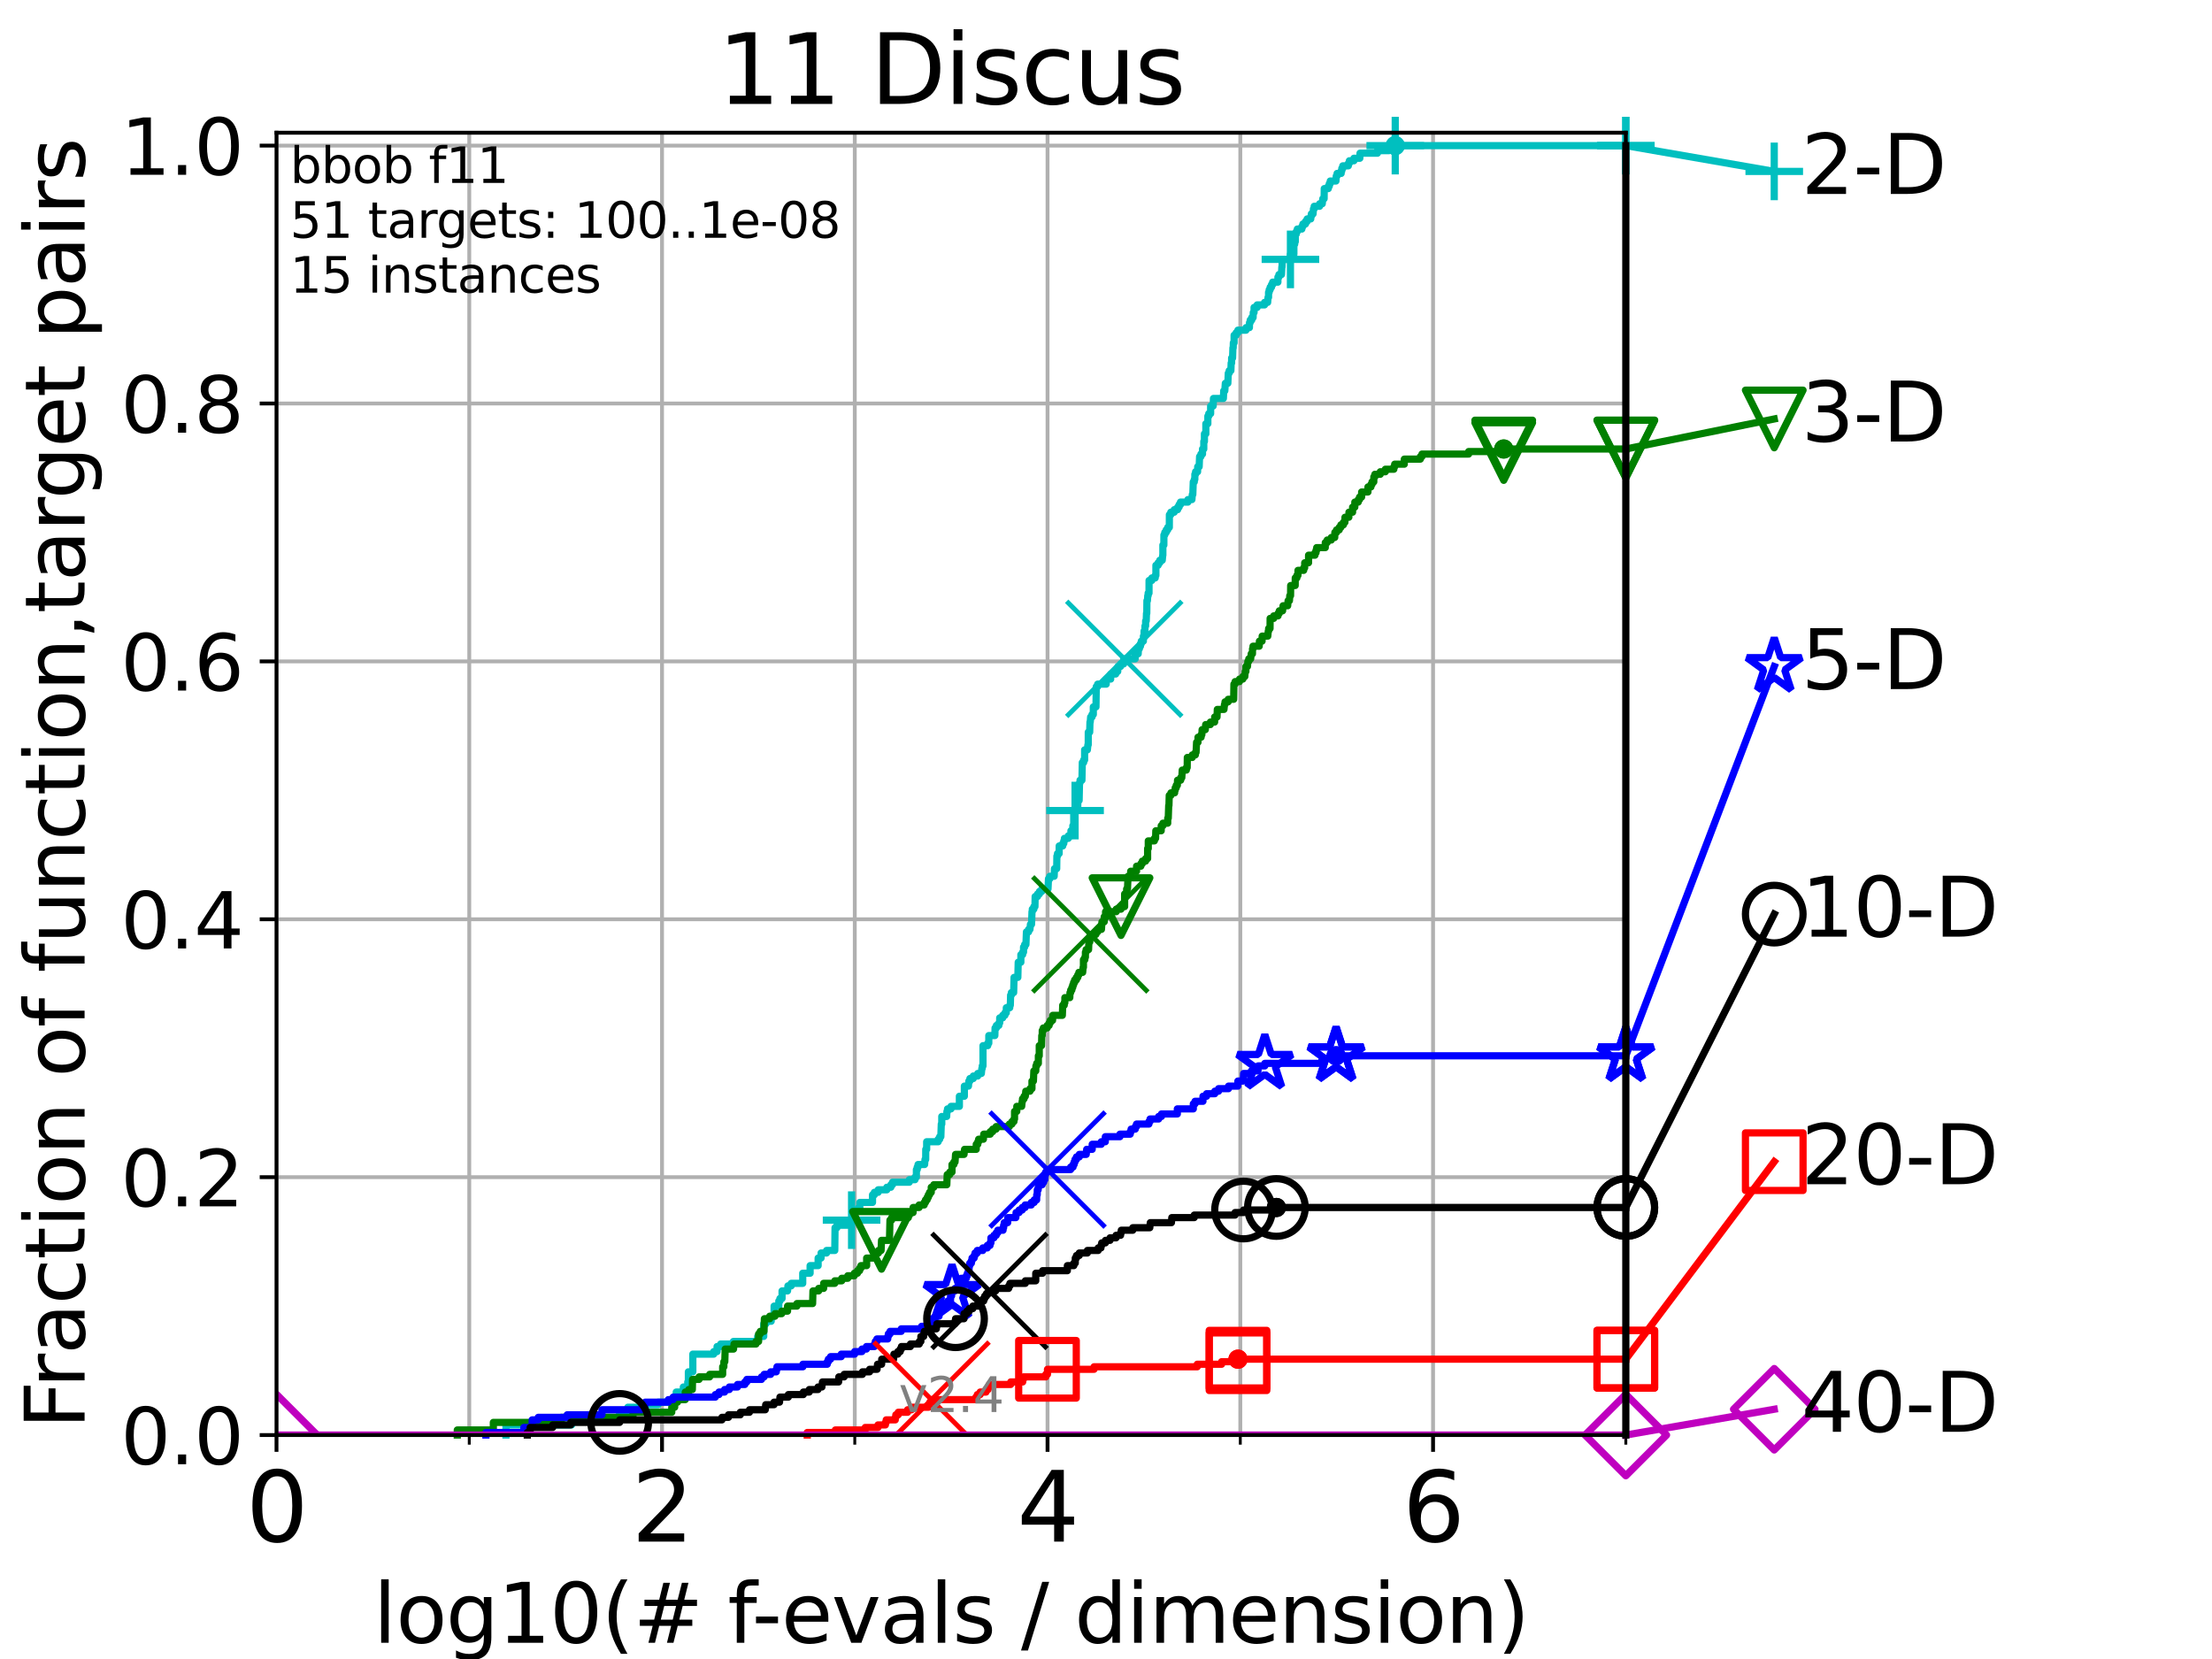 <?xml version="1.0" encoding="utf-8" standalone="no"?>
<!DOCTYPE svg PUBLIC "-//W3C//DTD SVG 1.1//EN"
  "http://www.w3.org/Graphics/SVG/1.1/DTD/svg11.dtd">
<svg height="345.6pt" version="1.1" viewBox="0 0 460.8 345.6" width="460.8pt" xmlns="http://www.w3.org/2000/svg" xmlns:xlink="http://www.w3.org/1999/xlink">
 <defs>
  <style type="text/css">*{stroke-linecap:butt;stroke-linejoin:round;}</style>
 </defs>
 <g id="figure_1">
  <g id="patch_1">
   <path d="M 0 345.6 
L 460.8 345.6 
L 460.8 0 
L 0 0 
z
" style="fill:#ffffff;"/>
  </g>
  <g id="axes_1">
   <g id="patch_2">
    <path d="M 57.6 298.944 
L 338.688 298.944 
L 338.688 27.648 
L 57.6 27.648 
z
" style="fill:#ffffff;"/>
   </g>
   <g id="matplotlib.axis_1">
    <g id="xtick_1">
     <g id="line2d_1">
      <path clip-path="url(#pb58b23cb29)" d="M 57.6 298.944 
L 57.6 27.648 
" style="fill:none;stroke:#b0b0b0;stroke-linecap:square;stroke-width:0.8;"/>
     </g>
     <g id="line2d_2">
      <defs>
       <path d="M 0 0 
L 0 3.5 
" id="mf8970afac5" style="stroke:#000000;stroke-width:0.8;"/>
      </defs>
      <g>
       <use style="stroke:#000000;stroke-width:0.8;" x="57.6" xlink:href="#mf8970afac5" y="298.944"/>
      </g>
     </g>
     <g id="text_1">
      <!-- 0 -->
      <g transform="translate(51.237 321.141)scale(0.2 -0.2)">
       <defs>
        <path d="M 2034 4250 
Q 1547 4250 1301 3770 
Q 1056 3291 1056 2328 
Q 1056 1369 1301 889 
Q 1547 409 2034 409 
Q 2525 409 2770 889 
Q 3016 1369 3016 2328 
Q 3016 3291 2770 3770 
Q 2525 4250 2034 4250 
z
M 2034 4750 
Q 2819 4750 3233 4129 
Q 3647 3509 3647 2328 
Q 3647 1150 3233 529 
Q 2819 -91 2034 -91 
Q 1250 -91 836 529 
Q 422 1150 422 2328 
Q 422 3509 836 4129 
Q 1250 4750 2034 4750 
z
" id="DejaVuSans-30" transform="scale(0.016)"/>
       </defs>
       <use xlink:href="#DejaVuSans-30"/>
      </g>
     </g>
    </g>
    <g id="xtick_2">
     <g id="line2d_3">
      <path clip-path="url(#pb58b23cb29)" d="M 137.911 298.944 
L 137.911 27.648 
" style="fill:none;stroke:#b0b0b0;stroke-linecap:square;stroke-width:0.8;"/>
     </g>
     <g id="line2d_4">
      <g>
       <use style="stroke:#000000;stroke-width:0.8;" x="137.911" xlink:href="#mf8970afac5" y="298.944"/>
      </g>
     </g>
     <g id="text_2">
      <!-- 2 -->
      <g transform="translate(131.548 321.141)scale(0.2 -0.2)">
       <defs>
        <path d="M 1228 531 
L 3431 531 
L 3431 0 
L 469 0 
L 469 531 
Q 828 903 1448 1529 
Q 2069 2156 2228 2338 
Q 2531 2678 2651 2914 
Q 2772 3150 2772 3378 
Q 2772 3750 2511 3984 
Q 2250 4219 1831 4219 
Q 1534 4219 1204 4116 
Q 875 4013 500 3803 
L 500 4441 
Q 881 4594 1212 4672 
Q 1544 4750 1819 4750 
Q 2544 4750 2975 4387 
Q 3406 4025 3406 3419 
Q 3406 3131 3298 2873 
Q 3191 2616 2906 2266 
Q 2828 2175 2409 1742 
Q 1991 1309 1228 531 
z
" id="DejaVuSans-32" transform="scale(0.016)"/>
       </defs>
       <use xlink:href="#DejaVuSans-32"/>
      </g>
     </g>
    </g>
    <g id="xtick_3">
     <g id="line2d_5">
      <path clip-path="url(#pb58b23cb29)" d="M 218.222 298.944 
L 218.222 27.648 
" style="fill:none;stroke:#b0b0b0;stroke-linecap:square;stroke-width:0.8;"/>
     </g>
     <g id="line2d_6">
      <g>
       <use style="stroke:#000000;stroke-width:0.8;" x="218.222" xlink:href="#mf8970afac5" y="298.944"/>
      </g>
     </g>
     <g id="text_3">
      <!-- 4 -->
      <g transform="translate(211.859 321.141)scale(0.2 -0.2)">
       <defs>
        <path d="M 2419 4116 
L 825 1625 
L 2419 1625 
L 2419 4116 
z
M 2253 4666 
L 3047 4666 
L 3047 1625 
L 3713 1625 
L 3713 1100 
L 3047 1100 
L 3047 0 
L 2419 0 
L 2419 1100 
L 313 1100 
L 313 1709 
L 2253 4666 
z
" id="DejaVuSans-34" transform="scale(0.016)"/>
       </defs>
       <use xlink:href="#DejaVuSans-34"/>
      </g>
     </g>
    </g>
    <g id="xtick_4">
     <g id="line2d_7">
      <path clip-path="url(#pb58b23cb29)" d="M 298.533 298.944 
L 298.533 27.648 
" style="fill:none;stroke:#b0b0b0;stroke-linecap:square;stroke-width:0.8;"/>
     </g>
     <g id="line2d_8">
      <g>
       <use style="stroke:#000000;stroke-width:0.8;" x="298.533" xlink:href="#mf8970afac5" y="298.944"/>
      </g>
     </g>
     <g id="text_4">
      <!-- 6 -->
      <g transform="translate(292.17 321.141)scale(0.2 -0.2)">
       <defs>
        <path d="M 2113 2584 
Q 1688 2584 1439 2293 
Q 1191 2003 1191 1497 
Q 1191 994 1439 701 
Q 1688 409 2113 409 
Q 2538 409 2786 701 
Q 3034 994 3034 1497 
Q 3034 2003 2786 2293 
Q 2538 2584 2113 2584 
z
M 3366 4563 
L 3366 3988 
Q 3128 4100 2886 4159 
Q 2644 4219 2406 4219 
Q 1781 4219 1451 3797 
Q 1122 3375 1075 2522 
Q 1259 2794 1537 2939 
Q 1816 3084 2150 3084 
Q 2853 3084 3261 2657 
Q 3669 2231 3669 1497 
Q 3669 778 3244 343 
Q 2819 -91 2113 -91 
Q 1303 -91 875 529 
Q 447 1150 447 2328 
Q 447 3434 972 4092 
Q 1497 4750 2381 4750 
Q 2619 4750 2861 4703 
Q 3103 4656 3366 4563 
z
" id="DejaVuSans-36" transform="scale(0.016)"/>
       </defs>
       <use xlink:href="#DejaVuSans-36"/>
      </g>
     </g>
    </g>
    <g id="xtick_5">
     <g id="line2d_9">
      <path clip-path="url(#pb58b23cb29)" d="M 97.755 298.944 
L 97.755 27.648 
" style="fill:none;stroke:#b0b0b0;stroke-linecap:square;stroke-width:0.8;"/>
     </g>
     <g id="line2d_10">
      <defs>
       <path d="M 0 0 
L 0 2 
" id="m7b627ba3b8" style="stroke:#000000;stroke-width:0.6;"/>
      </defs>
      <g>
       <use style="stroke:#000000;stroke-width:0.6;" x="97.755" xlink:href="#m7b627ba3b8" y="298.944"/>
      </g>
     </g>
    </g>
    <g id="xtick_6">
     <g id="line2d_11">
      <path clip-path="url(#pb58b23cb29)" d="M 178.066 298.944 
L 178.066 27.648 
" style="fill:none;stroke:#b0b0b0;stroke-linecap:square;stroke-width:0.8;"/>
     </g>
     <g id="line2d_12">
      <g>
       <use style="stroke:#000000;stroke-width:0.6;" x="178.066" xlink:href="#m7b627ba3b8" y="298.944"/>
      </g>
     </g>
    </g>
    <g id="xtick_7">
     <g id="line2d_13">
      <path clip-path="url(#pb58b23cb29)" d="M 258.377 298.944 
L 258.377 27.648 
" style="fill:none;stroke:#b0b0b0;stroke-linecap:square;stroke-width:0.8;"/>
     </g>
     <g id="line2d_14">
      <g>
       <use style="stroke:#000000;stroke-width:0.6;" x="258.377" xlink:href="#m7b627ba3b8" y="298.944"/>
      </g>
     </g>
    </g>
    <g id="xtick_8">
     <g id="line2d_15">
      <path clip-path="url(#pb58b23cb29)" d="M 338.688 298.944 
L 338.688 27.648 
" style="fill:none;stroke:#b0b0b0;stroke-linecap:square;stroke-width:0.8;"/>
     </g>
     <g id="line2d_16">
      <g>
       <use style="stroke:#000000;stroke-width:0.6;" x="338.688" xlink:href="#m7b627ba3b8" y="298.944"/>
      </g>
     </g>
    </g>
    <g id="text_5">
     <!-- log10(# f-evals / dimension) -->
     <g transform="translate(77.764 342.218)scale(0.17 -0.17)">
      <defs>
       <path d="M 603 4863 
L 1178 4863 
L 1178 0 
L 603 0 
L 603 4863 
z
" id="DejaVuSans-6c" transform="scale(0.016)"/>
       <path d="M 1959 3097 
Q 1497 3097 1228 2736 
Q 959 2375 959 1747 
Q 959 1119 1226 758 
Q 1494 397 1959 397 
Q 2419 397 2687 759 
Q 2956 1122 2956 1747 
Q 2956 2369 2687 2733 
Q 2419 3097 1959 3097 
z
M 1959 3584 
Q 2709 3584 3137 3096 
Q 3566 2609 3566 1747 
Q 3566 888 3137 398 
Q 2709 -91 1959 -91 
Q 1206 -91 779 398 
Q 353 888 353 1747 
Q 353 2609 779 3096 
Q 1206 3584 1959 3584 
z
" id="DejaVuSans-6f" transform="scale(0.016)"/>
       <path d="M 2906 1791 
Q 2906 2416 2648 2759 
Q 2391 3103 1925 3103 
Q 1463 3103 1205 2759 
Q 947 2416 947 1791 
Q 947 1169 1205 825 
Q 1463 481 1925 481 
Q 2391 481 2648 825 
Q 2906 1169 2906 1791 
z
M 3481 434 
Q 3481 -459 3084 -895 
Q 2688 -1331 1869 -1331 
Q 1566 -1331 1297 -1286 
Q 1028 -1241 775 -1147 
L 775 -588 
Q 1028 -725 1275 -790 
Q 1522 -856 1778 -856 
Q 2344 -856 2625 -561 
Q 2906 -266 2906 331 
L 2906 616 
Q 2728 306 2450 153 
Q 2172 0 1784 0 
Q 1141 0 747 490 
Q 353 981 353 1791 
Q 353 2603 747 3093 
Q 1141 3584 1784 3584 
Q 2172 3584 2450 3431 
Q 2728 3278 2906 2969 
L 2906 3500 
L 3481 3500 
L 3481 434 
z
" id="DejaVuSans-67" transform="scale(0.016)"/>
       <path d="M 794 531 
L 1825 531 
L 1825 4091 
L 703 3866 
L 703 4441 
L 1819 4666 
L 2450 4666 
L 2450 531 
L 3481 531 
L 3481 0 
L 794 0 
L 794 531 
z
" id="DejaVuSans-31" transform="scale(0.016)"/>
       <path d="M 1984 4856 
Q 1566 4138 1362 3434 
Q 1159 2731 1159 2009 
Q 1159 1288 1364 580 
Q 1569 -128 1984 -844 
L 1484 -844 
Q 1016 -109 783 600 
Q 550 1309 550 2009 
Q 550 2706 781 3412 
Q 1013 4119 1484 4856 
L 1984 4856 
z
" id="DejaVuSans-28" transform="scale(0.016)"/>
       <path d="M 3272 2816 
L 2363 2816 
L 2100 1772 
L 3016 1772 
L 3272 2816 
z
M 2803 4594 
L 2478 3297 
L 3391 3297 
L 3719 4594 
L 4219 4594 
L 3897 3297 
L 4872 3297 
L 4872 2816 
L 3775 2816 
L 3519 1772 
L 4513 1772 
L 4513 1294 
L 3397 1294 
L 3072 0 
L 2572 0 
L 2894 1294 
L 1978 1294 
L 1656 0 
L 1153 0 
L 1478 1294 
L 494 1294 
L 494 1772 
L 1594 1772 
L 1856 2816 
L 850 2816 
L 850 3297 
L 1978 3297 
L 2297 4594 
L 2803 4594 
z
" id="DejaVuSans-23" transform="scale(0.016)"/>
       <path id="DejaVuSans-20" transform="scale(0.016)"/>
       <path d="M 2375 4863 
L 2375 4384 
L 1825 4384 
Q 1516 4384 1395 4259 
Q 1275 4134 1275 3809 
L 1275 3500 
L 2222 3500 
L 2222 3053 
L 1275 3053 
L 1275 0 
L 697 0 
L 697 3053 
L 147 3053 
L 147 3500 
L 697 3500 
L 697 3744 
Q 697 4328 969 4595 
Q 1241 4863 1831 4863 
L 2375 4863 
z
" id="DejaVuSans-66" transform="scale(0.016)"/>
       <path d="M 313 2009 
L 1997 2009 
L 1997 1497 
L 313 1497 
L 313 2009 
z
" id="DejaVuSans-2d" transform="scale(0.016)"/>
       <path d="M 3597 1894 
L 3597 1613 
L 953 1613 
Q 991 1019 1311 708 
Q 1631 397 2203 397 
Q 2534 397 2845 478 
Q 3156 559 3463 722 
L 3463 178 
Q 3153 47 2828 -22 
Q 2503 -91 2169 -91 
Q 1331 -91 842 396 
Q 353 884 353 1716 
Q 353 2575 817 3079 
Q 1281 3584 2069 3584 
Q 2775 3584 3186 3129 
Q 3597 2675 3597 1894 
z
M 3022 2063 
Q 3016 2534 2758 2815 
Q 2500 3097 2075 3097 
Q 1594 3097 1305 2825 
Q 1016 2553 972 2059 
L 3022 2063 
z
" id="DejaVuSans-65" transform="scale(0.016)"/>
       <path d="M 191 3500 
L 800 3500 
L 1894 563 
L 2988 3500 
L 3597 3500 
L 2284 0 
L 1503 0 
L 191 3500 
z
" id="DejaVuSans-76" transform="scale(0.016)"/>
       <path d="M 2194 1759 
Q 1497 1759 1228 1600 
Q 959 1441 959 1056 
Q 959 750 1161 570 
Q 1363 391 1709 391 
Q 2188 391 2477 730 
Q 2766 1069 2766 1631 
L 2766 1759 
L 2194 1759 
z
M 3341 1997 
L 3341 0 
L 2766 0 
L 2766 531 
Q 2569 213 2275 61 
Q 1981 -91 1556 -91 
Q 1019 -91 701 211 
Q 384 513 384 1019 
Q 384 1609 779 1909 
Q 1175 2209 1959 2209 
L 2766 2209 
L 2766 2266 
Q 2766 2663 2505 2880 
Q 2244 3097 1772 3097 
Q 1472 3097 1187 3025 
Q 903 2953 641 2809 
L 641 3341 
Q 956 3463 1253 3523 
Q 1550 3584 1831 3584 
Q 2591 3584 2966 3190 
Q 3341 2797 3341 1997 
z
" id="DejaVuSans-61" transform="scale(0.016)"/>
       <path d="M 2834 3397 
L 2834 2853 
Q 2591 2978 2328 3040 
Q 2066 3103 1784 3103 
Q 1356 3103 1142 2972 
Q 928 2841 928 2578 
Q 928 2378 1081 2264 
Q 1234 2150 1697 2047 
L 1894 2003 
Q 2506 1872 2764 1633 
Q 3022 1394 3022 966 
Q 3022 478 2636 193 
Q 2250 -91 1575 -91 
Q 1294 -91 989 -36 
Q 684 19 347 128 
L 347 722 
Q 666 556 975 473 
Q 1284 391 1588 391 
Q 1994 391 2212 530 
Q 2431 669 2431 922 
Q 2431 1156 2273 1281 
Q 2116 1406 1581 1522 
L 1381 1569 
Q 847 1681 609 1914 
Q 372 2147 372 2553 
Q 372 3047 722 3315 
Q 1072 3584 1716 3584 
Q 2034 3584 2315 3537 
Q 2597 3491 2834 3397 
z
" id="DejaVuSans-73" transform="scale(0.016)"/>
       <path d="M 1625 4666 
L 2156 4666 
L 531 -594 
L 0 -594 
L 1625 4666 
z
" id="DejaVuSans-2f" transform="scale(0.016)"/>
       <path d="M 2906 2969 
L 2906 4863 
L 3481 4863 
L 3481 0 
L 2906 0 
L 2906 525 
Q 2725 213 2448 61 
Q 2172 -91 1784 -91 
Q 1150 -91 751 415 
Q 353 922 353 1747 
Q 353 2572 751 3078 
Q 1150 3584 1784 3584 
Q 2172 3584 2448 3432 
Q 2725 3281 2906 2969 
z
M 947 1747 
Q 947 1113 1208 752 
Q 1469 391 1925 391 
Q 2381 391 2643 752 
Q 2906 1113 2906 1747 
Q 2906 2381 2643 2742 
Q 2381 3103 1925 3103 
Q 1469 3103 1208 2742 
Q 947 2381 947 1747 
z
" id="DejaVuSans-64" transform="scale(0.016)"/>
       <path d="M 603 3500 
L 1178 3500 
L 1178 0 
L 603 0 
L 603 3500 
z
M 603 4863 
L 1178 4863 
L 1178 4134 
L 603 4134 
L 603 4863 
z
" id="DejaVuSans-69" transform="scale(0.016)"/>
       <path d="M 3328 2828 
Q 3544 3216 3844 3400 
Q 4144 3584 4550 3584 
Q 5097 3584 5394 3201 
Q 5691 2819 5691 2113 
L 5691 0 
L 5113 0 
L 5113 2094 
Q 5113 2597 4934 2840 
Q 4756 3084 4391 3084 
Q 3944 3084 3684 2787 
Q 3425 2491 3425 1978 
L 3425 0 
L 2847 0 
L 2847 2094 
Q 2847 2600 2669 2842 
Q 2491 3084 2119 3084 
Q 1678 3084 1418 2786 
Q 1159 2488 1159 1978 
L 1159 0 
L 581 0 
L 581 3500 
L 1159 3500 
L 1159 2956 
Q 1356 3278 1631 3431 
Q 1906 3584 2284 3584 
Q 2666 3584 2933 3390 
Q 3200 3197 3328 2828 
z
" id="DejaVuSans-6d" transform="scale(0.016)"/>
       <path d="M 3513 2113 
L 3513 0 
L 2938 0 
L 2938 2094 
Q 2938 2591 2744 2837 
Q 2550 3084 2163 3084 
Q 1697 3084 1428 2787 
Q 1159 2491 1159 1978 
L 1159 0 
L 581 0 
L 581 3500 
L 1159 3500 
L 1159 2956 
Q 1366 3272 1645 3428 
Q 1925 3584 2291 3584 
Q 2894 3584 3203 3211 
Q 3513 2838 3513 2113 
z
" id="DejaVuSans-6e" transform="scale(0.016)"/>
       <path d="M 513 4856 
L 1013 4856 
Q 1481 4119 1714 3412 
Q 1947 2706 1947 2009 
Q 1947 1309 1714 600 
Q 1481 -109 1013 -844 
L 513 -844 
Q 928 -128 1133 580 
Q 1338 1288 1338 2009 
Q 1338 2731 1133 3434 
Q 928 4138 513 4856 
z
" id="DejaVuSans-29" transform="scale(0.016)"/>
      </defs>
      <use xlink:href="#DejaVuSans-6c"/>
      <use x="27.783" xlink:href="#DejaVuSans-6f"/>
      <use x="88.965" xlink:href="#DejaVuSans-67"/>
      <use x="152.441" xlink:href="#DejaVuSans-31"/>
      <use x="216.064" xlink:href="#DejaVuSans-30"/>
      <use x="279.688" xlink:href="#DejaVuSans-28"/>
      <use x="318.701" xlink:href="#DejaVuSans-23"/>
      <use x="402.49" xlink:href="#DejaVuSans-20"/>
      <use x="434.277" xlink:href="#DejaVuSans-66"/>
      <use x="463.982" xlink:href="#DejaVuSans-2d"/>
      <use x="500.066" xlink:href="#DejaVuSans-65"/>
      <use x="561.59" xlink:href="#DejaVuSans-76"/>
      <use x="620.77" xlink:href="#DejaVuSans-61"/>
      <use x="682.049" xlink:href="#DejaVuSans-6c"/>
      <use x="709.832" xlink:href="#DejaVuSans-73"/>
      <use x="761.932" xlink:href="#DejaVuSans-20"/>
      <use x="793.719" xlink:href="#DejaVuSans-2f"/>
      <use x="827.41" xlink:href="#DejaVuSans-20"/>
      <use x="859.197" xlink:href="#DejaVuSans-64"/>
      <use x="922.674" xlink:href="#DejaVuSans-69"/>
      <use x="950.457" xlink:href="#DejaVuSans-6d"/>
      <use x="1047.869" xlink:href="#DejaVuSans-65"/>
      <use x="1109.393" xlink:href="#DejaVuSans-6e"/>
      <use x="1172.771" xlink:href="#DejaVuSans-73"/>
      <use x="1224.871" xlink:href="#DejaVuSans-69"/>
      <use x="1252.654" xlink:href="#DejaVuSans-6f"/>
      <use x="1313.836" xlink:href="#DejaVuSans-6e"/>
      <use x="1377.215" xlink:href="#DejaVuSans-29"/>
     </g>
    </g>
   </g>
   <g id="matplotlib.axis_2">
    <g id="ytick_1">
     <g id="line2d_17">
      <path clip-path="url(#pb58b23cb29)" d="M 57.6 298.944 
L 338.688 298.944 
" style="fill:none;stroke:#b0b0b0;stroke-linecap:square;stroke-width:0.8;"/>
     </g>
     <g id="line2d_18">
      <defs>
       <path d="M 0 0 
L -3.5 0 
" id="m6d8ebc8f21" style="stroke:#000000;stroke-width:0.8;"/>
      </defs>
      <g>
       <use style="stroke:#000000;stroke-width:0.8;" x="57.6" xlink:href="#m6d8ebc8f21" y="298.944"/>
      </g>
     </g>
     <g id="text_6">
      <!-- 0.0 -->
      <g transform="translate(25.155 305.023)scale(0.16 -0.16)">
       <defs>
        <path d="M 684 794 
L 1344 794 
L 1344 0 
L 684 0 
L 684 794 
z
" id="DejaVuSans-2e" transform="scale(0.016)"/>
       </defs>
       <use xlink:href="#DejaVuSans-30"/>
       <use x="63.623" xlink:href="#DejaVuSans-2e"/>
       <use x="95.41" xlink:href="#DejaVuSans-30"/>
      </g>
     </g>
    </g>
    <g id="ytick_2">
     <g id="line2d_19">
      <path clip-path="url(#pb58b23cb29)" d="M 57.6 245.222 
L 338.688 245.222 
" style="fill:none;stroke:#b0b0b0;stroke-linecap:square;stroke-width:0.8;"/>
     </g>
     <g id="line2d_20">
      <g>
       <use style="stroke:#000000;stroke-width:0.8;" x="57.6" xlink:href="#m6d8ebc8f21" y="245.222"/>
      </g>
     </g>
     <g id="text_7">
      <!-- 0.2 -->
      <g transform="translate(25.155 251.301)scale(0.16 -0.16)">
       <use xlink:href="#DejaVuSans-30"/>
       <use x="63.623" xlink:href="#DejaVuSans-2e"/>
       <use x="95.41" xlink:href="#DejaVuSans-32"/>
      </g>
     </g>
    </g>
    <g id="ytick_3">
     <g id="line2d_21">
      <path clip-path="url(#pb58b23cb29)" d="M 57.6 191.5 
L 338.688 191.5 
" style="fill:none;stroke:#b0b0b0;stroke-linecap:square;stroke-width:0.8;"/>
     </g>
     <g id="line2d_22">
      <g>
       <use style="stroke:#000000;stroke-width:0.8;" x="57.6" xlink:href="#m6d8ebc8f21" y="191.5"/>
      </g>
     </g>
     <g id="text_8">
      <!-- 0.4 -->
      <g transform="translate(25.155 197.579)scale(0.16 -0.16)">
       <use xlink:href="#DejaVuSans-30"/>
       <use x="63.623" xlink:href="#DejaVuSans-2e"/>
       <use x="95.41" xlink:href="#DejaVuSans-34"/>
      </g>
     </g>
    </g>
    <g id="ytick_4">
     <g id="line2d_23">
      <path clip-path="url(#pb58b23cb29)" d="M 57.6 137.778 
L 338.688 137.778 
" style="fill:none;stroke:#b0b0b0;stroke-linecap:square;stroke-width:0.8;"/>
     </g>
     <g id="line2d_24">
      <g>
       <use style="stroke:#000000;stroke-width:0.8;" x="57.6" xlink:href="#m6d8ebc8f21" y="137.778"/>
      </g>
     </g>
     <g id="text_9">
      <!-- 0.6 -->
      <g transform="translate(25.155 143.857)scale(0.16 -0.16)">
       <use xlink:href="#DejaVuSans-30"/>
       <use x="63.623" xlink:href="#DejaVuSans-2e"/>
       <use x="95.41" xlink:href="#DejaVuSans-36"/>
      </g>
     </g>
    </g>
    <g id="ytick_5">
     <g id="line2d_25">
      <path clip-path="url(#pb58b23cb29)" d="M 57.6 84.056 
L 338.688 84.056 
" style="fill:none;stroke:#b0b0b0;stroke-linecap:square;stroke-width:0.8;"/>
     </g>
     <g id="line2d_26">
      <g>
       <use style="stroke:#000000;stroke-width:0.8;" x="57.6" xlink:href="#m6d8ebc8f21" y="84.056"/>
      </g>
     </g>
     <g id="text_10">
      <!-- 0.8 -->
      <g transform="translate(25.155 90.135)scale(0.16 -0.16)">
       <defs>
        <path d="M 2034 2216 
Q 1584 2216 1326 1975 
Q 1069 1734 1069 1313 
Q 1069 891 1326 650 
Q 1584 409 2034 409 
Q 2484 409 2743 651 
Q 3003 894 3003 1313 
Q 3003 1734 2745 1975 
Q 2488 2216 2034 2216 
z
M 1403 2484 
Q 997 2584 770 2862 
Q 544 3141 544 3541 
Q 544 4100 942 4425 
Q 1341 4750 2034 4750 
Q 2731 4750 3128 4425 
Q 3525 4100 3525 3541 
Q 3525 3141 3298 2862 
Q 3072 2584 2669 2484 
Q 3125 2378 3379 2068 
Q 3634 1759 3634 1313 
Q 3634 634 3220 271 
Q 2806 -91 2034 -91 
Q 1263 -91 848 271 
Q 434 634 434 1313 
Q 434 1759 690 2068 
Q 947 2378 1403 2484 
z
M 1172 3481 
Q 1172 3119 1398 2916 
Q 1625 2713 2034 2713 
Q 2441 2713 2670 2916 
Q 2900 3119 2900 3481 
Q 2900 3844 2670 4047 
Q 2441 4250 2034 4250 
Q 1625 4250 1398 4047 
Q 1172 3844 1172 3481 
z
" id="DejaVuSans-38" transform="scale(0.016)"/>
       </defs>
       <use xlink:href="#DejaVuSans-30"/>
       <use x="63.623" xlink:href="#DejaVuSans-2e"/>
       <use x="95.41" xlink:href="#DejaVuSans-38"/>
      </g>
     </g>
    </g>
    <g id="ytick_6">
     <g id="line2d_27">
      <path clip-path="url(#pb58b23cb29)" d="M 57.6 30.334 
L 338.688 30.334 
" style="fill:none;stroke:#b0b0b0;stroke-linecap:square;stroke-width:0.8;"/>
     </g>
     <g id="line2d_28">
      <g>
       <use style="stroke:#000000;stroke-width:0.8;" x="57.6" xlink:href="#m6d8ebc8f21" y="30.334"/>
      </g>
     </g>
     <g id="text_11">
      <!-- 1.0 -->
      <g transform="translate(25.155 36.413)scale(0.16 -0.16)">
       <use xlink:href="#DejaVuSans-31"/>
       <use x="63.623" xlink:href="#DejaVuSans-2e"/>
       <use x="95.41" xlink:href="#DejaVuSans-30"/>
      </g>
     </g>
    </g>
    <g id="text_12">
     <!-- Fraction of function,target pairs -->
     <g transform="translate(17.62 297.681)rotate(-90)scale(0.17 -0.17)">
      <defs>
       <path d="M 628 4666 
L 3309 4666 
L 3309 4134 
L 1259 4134 
L 1259 2759 
L 3109 2759 
L 3109 2228 
L 1259 2228 
L 1259 0 
L 628 0 
L 628 4666 
z
" id="DejaVuSans-46" transform="scale(0.016)"/>
       <path d="M 2631 2963 
Q 2534 3019 2420 3045 
Q 2306 3072 2169 3072 
Q 1681 3072 1420 2755 
Q 1159 2438 1159 1844 
L 1159 0 
L 581 0 
L 581 3500 
L 1159 3500 
L 1159 2956 
Q 1341 3275 1631 3429 
Q 1922 3584 2338 3584 
Q 2397 3584 2469 3576 
Q 2541 3569 2628 3553 
L 2631 2963 
z
" id="DejaVuSans-72" transform="scale(0.016)"/>
       <path d="M 3122 3366 
L 3122 2828 
Q 2878 2963 2633 3030 
Q 2388 3097 2138 3097 
Q 1578 3097 1268 2742 
Q 959 2388 959 1747 
Q 959 1106 1268 751 
Q 1578 397 2138 397 
Q 2388 397 2633 464 
Q 2878 531 3122 666 
L 3122 134 
Q 2881 22 2623 -34 
Q 2366 -91 2075 -91 
Q 1284 -91 818 406 
Q 353 903 353 1747 
Q 353 2603 823 3093 
Q 1294 3584 2113 3584 
Q 2378 3584 2631 3529 
Q 2884 3475 3122 3366 
z
" id="DejaVuSans-63" transform="scale(0.016)"/>
       <path d="M 1172 4494 
L 1172 3500 
L 2356 3500 
L 2356 3053 
L 1172 3053 
L 1172 1153 
Q 1172 725 1289 603 
Q 1406 481 1766 481 
L 2356 481 
L 2356 0 
L 1766 0 
Q 1100 0 847 248 
Q 594 497 594 1153 
L 594 3053 
L 172 3053 
L 172 3500 
L 594 3500 
L 594 4494 
L 1172 4494 
z
" id="DejaVuSans-74" transform="scale(0.016)"/>
       <path d="M 544 1381 
L 544 3500 
L 1119 3500 
L 1119 1403 
Q 1119 906 1312 657 
Q 1506 409 1894 409 
Q 2359 409 2629 706 
Q 2900 1003 2900 1516 
L 2900 3500 
L 3475 3500 
L 3475 0 
L 2900 0 
L 2900 538 
Q 2691 219 2414 64 
Q 2138 -91 1772 -91 
Q 1169 -91 856 284 
Q 544 659 544 1381 
z
M 1991 3584 
L 1991 3584 
z
" id="DejaVuSans-75" transform="scale(0.016)"/>
       <path d="M 750 794 
L 1409 794 
L 1409 256 
L 897 -744 
L 494 -744 
L 750 256 
L 750 794 
z
" id="DejaVuSans-2c" transform="scale(0.016)"/>
       <path d="M 1159 525 
L 1159 -1331 
L 581 -1331 
L 581 3500 
L 1159 3500 
L 1159 2969 
Q 1341 3281 1617 3432 
Q 1894 3584 2278 3584 
Q 2916 3584 3314 3078 
Q 3713 2572 3713 1747 
Q 3713 922 3314 415 
Q 2916 -91 2278 -91 
Q 1894 -91 1617 61 
Q 1341 213 1159 525 
z
M 3116 1747 
Q 3116 2381 2855 2742 
Q 2594 3103 2138 3103 
Q 1681 3103 1420 2742 
Q 1159 2381 1159 1747 
Q 1159 1113 1420 752 
Q 1681 391 2138 391 
Q 2594 391 2855 752 
Q 3116 1113 3116 1747 
z
" id="DejaVuSans-70" transform="scale(0.016)"/>
      </defs>
      <use xlink:href="#DejaVuSans-46"/>
      <use x="50.27" xlink:href="#DejaVuSans-72"/>
      <use x="91.383" xlink:href="#DejaVuSans-61"/>
      <use x="152.662" xlink:href="#DejaVuSans-63"/>
      <use x="207.643" xlink:href="#DejaVuSans-74"/>
      <use x="246.852" xlink:href="#DejaVuSans-69"/>
      <use x="274.635" xlink:href="#DejaVuSans-6f"/>
      <use x="335.816" xlink:href="#DejaVuSans-6e"/>
      <use x="399.195" xlink:href="#DejaVuSans-20"/>
      <use x="430.982" xlink:href="#DejaVuSans-6f"/>
      <use x="492.164" xlink:href="#DejaVuSans-66"/>
      <use x="527.369" xlink:href="#DejaVuSans-20"/>
      <use x="559.156" xlink:href="#DejaVuSans-66"/>
      <use x="594.361" xlink:href="#DejaVuSans-75"/>
      <use x="657.74" xlink:href="#DejaVuSans-6e"/>
      <use x="721.119" xlink:href="#DejaVuSans-63"/>
      <use x="776.1" xlink:href="#DejaVuSans-74"/>
      <use x="815.309" xlink:href="#DejaVuSans-69"/>
      <use x="843.092" xlink:href="#DejaVuSans-6f"/>
      <use x="904.273" xlink:href="#DejaVuSans-6e"/>
      <use x="967.652" xlink:href="#DejaVuSans-2c"/>
      <use x="999.439" xlink:href="#DejaVuSans-74"/>
      <use x="1038.648" xlink:href="#DejaVuSans-61"/>
      <use x="1099.928" xlink:href="#DejaVuSans-72"/>
      <use x="1139.291" xlink:href="#DejaVuSans-67"/>
      <use x="1202.768" xlink:href="#DejaVuSans-65"/>
      <use x="1264.291" xlink:href="#DejaVuSans-74"/>
      <use x="1303.5" xlink:href="#DejaVuSans-20"/>
      <use x="1335.287" xlink:href="#DejaVuSans-70"/>
      <use x="1398.764" xlink:href="#DejaVuSans-61"/>
      <use x="1460.043" xlink:href="#DejaVuSans-69"/>
      <use x="1487.826" xlink:href="#DejaVuSans-72"/>
      <use x="1528.939" xlink:href="#DejaVuSans-73"/>
     </g>
    </g>
   </g>
   <g id="line2d_29">
    <defs>
     <path d="M 0 1.5 
C 0.398 1.5 0.779 1.342 1.061 1.061 
C 1.342 0.779 1.5 0.398 1.5 0 
C 1.5 -0.398 1.342 -0.779 1.061 -1.061 
C 0.779 -1.342 0.398 -1.5 0 -1.5 
C -0.398 -1.5 -0.779 -1.342 -1.061 -1.061 
C -1.342 -0.779 -1.5 -0.398 -1.5 0 
C -1.5 0.398 -1.342 0.779 -1.061 1.061 
C -0.779 1.342 -0.398 1.5 0 1.5 
z
" id="m7b0f2785cc" style="stroke:#00bfbf;"/>
    </defs>
    <g>
     <use style="fill:#00bfbf;stroke:#00bfbf;" x="290.654" xlink:href="#m7b0f2785cc" y="30.334"/>
     <use style="fill:#00bfbf;stroke:#00bfbf;" x="290.654" xlink:href="#m7b0f2785cc" y="30.334"/>
    </g>
   </g>
   <g id="line2d_30">
    <path d="M 105.398 298.944 
L 105.398 296.837 
L 119.097 296.837 
L 119.097 295.257 
L 129.002 295.257 
L 129.002 294.731 
L 130.398 294.731 
L 130.398 294.204 
L 130.796 294.204 
L 130.796 293.15 
L 133.466 293.15 
L 133.466 292.624 
L 137.108 292.624 
L 137.108 292.097 
L 140.871 292.097 
L 140.871 289.99 
L 142.352 289.99 
L 142.352 288.937 
L 143.273 288.937 
L 143.273 287.884 
L 143.401 287.884 
L 143.401 285.777 
L 144.33 285.777 
L 144.33 282.09 
L 148.686 282.09 
L 148.686 281.563 
L 149.378 281.563 
L 149.378 280.51 
L 150.129 280.51 
L 150.129 279.983 
L 152.774 279.983 
L 152.774 279.457 
L 157.837 279.457 
L 157.837 278.403 
L 159.098 278.403 
L 159.098 275.77 
L 159.558 275.77 
L 159.558 275.243 
L 160.656 275.243 
L 160.656 274.19 
L 161.261 274.19 
L 161.261 272.083 
L 162.239 272.083 
L 162.239 271.03 
L 162.475 271.03 
L 162.475 270.503 
L 162.917 270.503 
L 162.917 268.923 
L 164.063 268.923 
L 164.141 267.87 
L 164.825 267.87 
L 164.825 267.343 
L 167.223 267.343 
L 167.223 265.236 
L 168.761 265.236 
L 168.761 263.656 
L 170.433 263.656 
L 170.433 262.076 
L 171.043 262.076 
L 171.043 261.023 
L 172.191 261.023 
L 172.191 260.496 
L 173.9 260.496 
L 173.955 255.756 
L 174.348 255.756 
L 174.348 255.229 
L 176.735 255.229 
L 176.735 254.702 
L 177.4 254.702 
L 177.4 254.176 
L 177.517 254.176 
L 177.517 252.069 
L 178.892 252.069 
L 178.892 251.542 
L 179.115 251.542 
L 179.115 250.489 
L 181.761 250.489 
L 181.761 248.909 
L 182.145 248.909 
L 182.145 248.382 
L 182.941 248.382 
L 182.941 247.855 
L 184.743 247.855 
L 184.743 247.329 
L 185.579 247.329 
L 185.579 246.802 
L 185.922 246.802 
L 185.922 246.275 
L 189.424 246.275 
L 189.424 245.749 
L 190.606 245.749 
L 190.606 245.222 
L 190.901 245.222 
L 190.901 243.642 
L 191.076 243.642 
L 191.076 243.115 
L 191.248 243.115 
L 191.248 242.589 
L 192.614 242.589 
L 192.694 241.535 
L 192.84 241.535 
L 192.851 239.428 
L 193.041 239.428 
L 193.041 237.848 
L 195.436 237.848 
L 195.436 237.322 
L 195.752 237.322 
L 195.752 236.795 
L 195.997 236.795 
L 196.087 234.162 
L 196.189 234.162 
L 196.189 232.582 
L 197.211 232.582 
L 197.26 231.528 
L 197.382 231.528 
L 197.382 231.001 
L 198.112 231.001 
L 198.112 230.475 
L 199.856 230.475 
L 199.856 228.368 
L 200.892 228.368 
L 200.892 226.261 
L 201.747 226.261 
L 201.828 225.208 
L 202.049 225.208 
L 202.049 224.681 
L 202.749 224.681 
L 202.749 224.155 
L 203.675 224.155 
L 203.675 223.628 
L 204.433 223.628 
L 204.537 222.575 
L 204.621 222.575 
L 204.621 222.048 
L 204.774 222.048 
L 204.774 217.834 
L 205.764 217.834 
L 205.764 217.308 
L 205.985 217.308 
L 205.985 215.728 
L 207.247 215.728 
L 207.291 214.148 
L 207.569 214.148 
L 207.569 213.621 
L 208.08 213.621 
L 208.08 213.094 
L 208.256 213.094 
L 208.256 212.041 
L 208.881 212.041 
L 208.881 211.514 
L 209.338 211.514 
L 209.338 210.987 
L 209.634 210.987 
L 209.634 209.934 
L 210.349 209.934 
L 210.349 209.407 
L 210.469 209.407 
L 210.528 207.301 
L 210.688 207.301 
L 210.688 206.774 
L 211.163 206.774 
L 211.245 203.614 
L 212.034 203.614 
L 212.112 200.454 
L 212.664 200.454 
L 212.664 198.874 
L 213.034 198.874 
L 213.034 198.347 
L 213.221 198.347 
L 213.221 197.294 
L 213.452 197.294 
L 213.452 196.767 
L 213.719 196.767 
L 213.824 194.133 
L 214.268 194.133 
L 214.268 193.607 
L 214.561 193.607 
L 214.657 192.553 
L 214.889 192.553 
L 214.982 189.92 
L 215.046 189.92 
L 215.046 189.393 
L 215.37 189.393 
L 215.37 188.867 
L 215.601 188.867 
L 215.641 186.76 
L 216.136 186.76 
L 216.136 186.233 
L 216.54 186.233 
L 216.54 185.706 
L 217.032 185.706 
L 217.032 185.18 
L 218.322 185.18 
L 218.418 183.073 
L 218.692 183.073 
L 218.692 182.546 
L 219.602 182.546 
L 219.663 180.966 
L 220.129 180.966 
L 220.168 178.333 
L 220.297 178.333 
L 220.297 177.806 
L 220.642 177.806 
L 220.646 176.226 
L 221.392 176.226 
L 221.392 175.699 
L 221.61 175.699 
L 221.61 175.173 
L 221.737 175.173 
L 221.737 174.646 
L 222.547 174.646 
L 222.547 174.119 
L 223.094 174.119 
L 223.094 173.066 
L 223.482 173.066 
L 223.488 172.013 
L 223.675 172.013 
L 223.675 169.379 
L 223.956 169.379 
L 223.956 168.853 
L 224.495 168.853 
L 224.541 166.746 
L 224.803 166.746 
L 224.885 163.059 
L 224.992 163.059 
L 224.992 162.532 
L 225.388 162.532 
L 225.465 158.846 
L 225.744 158.846 
L 225.744 158.319 
L 225.947 158.319 
L 225.947 156.212 
L 226.52 156.212 
L 226.628 155.159 
L 226.698 155.159 
L 226.708 152.525 
L 227.001 152.525 
L 227.059 150.419 
L 227.116 150.419 
L 227.2 149.365 
L 227.489 149.365 
L 227.489 148.838 
L 227.758 148.838 
L 227.758 147.258 
L 228.313 147.258 
L 228.374 143.045 
L 228.658 143.045 
L 228.658 142.518 
L 230.449 142.518 
L 230.449 141.465 
L 231.376 141.465 
L 231.39 140.411 
L 232.425 140.411 
L 232.425 139.885 
L 232.842 139.885 
L 232.901 138.831 
L 233.439 138.831 
L 233.439 138.305 
L 234.087 138.305 
L 234.087 137.251 
L 236.479 137.251 
L 236.479 136.198 
L 237.109 136.198 
L 237.161 135.145 
L 237.356 135.145 
L 237.356 134.618 
L 237.579 134.618 
L 237.579 134.091 
L 237.753 134.091 
L 237.753 133.565 
L 238.182 133.565 
L 238.194 132.511 
L 238.326 132.511 
L 238.33 131.458 
L 238.513 131.458 
L 238.516 130.404 
L 238.653 130.404 
L 238.653 129.351 
L 238.78 129.351 
L 238.834 127.771 
L 238.897 127.771 
L 238.921 125.138 
L 239.028 125.138 
L 239.099 124.084 
L 239.18 124.084 
L 239.18 123.558 
L 239.359 123.558 
L 239.37 120.924 
L 239.945 120.924 
L 239.945 120.397 
L 240.648 120.397 
L 240.648 119.871 
L 240.796 119.871 
L 240.796 117.764 
L 241.26 117.764 
L 241.26 117.237 
L 241.605 117.237 
L 241.605 116.711 
L 242.12 116.711 
L 242.216 115.657 
L 242.246 115.657 
L 242.246 113.55 
L 242.454 113.55 
L 242.462 111.444 
L 242.646 111.444 
L 242.646 110.917 
L 242.942 110.917 
L 242.942 110.39 
L 243.254 110.39 
L 243.254 109.864 
L 243.592 109.864 
L 243.604 107.23 
L 243.898 107.23 
L 243.898 106.704 
L 244.613 106.704 
L 244.613 106.177 
L 245.325 106.177 
L 245.325 105.65 
L 245.623 105.65 
L 245.623 105.124 
L 245.912 105.124 
L 245.912 104.597 
L 247.465 104.597 
L 247.465 104.07 
L 248.3 104.07 
L 248.379 103.017 
L 248.483 103.017 
L 248.58 100.383 
L 248.794 100.383 
L 248.794 99.857 
L 248.909 99.857 
L 248.909 98.803 
L 249.058 98.803 
L 249.058 98.277 
L 249.478 98.277 
L 249.502 97.223 
L 249.808 97.223 
L 249.896 95.116 
L 250.173 95.116 
L 250.173 94.59 
L 250.504 94.59 
L 250.504 93.536 
L 250.771 93.536 
L 250.771 91.956 
L 250.904 91.956 
L 250.904 90.376 
L 251.199 90.376 
L 251.199 88.27 
L 251.617 88.27 
L 251.617 86.69 
L 251.806 86.69 
L 251.806 86.163 
L 252.197 86.163 
L 252.197 84.583 
L 252.723 84.583 
L 252.788 83.003 
L 254.853 83.003 
L 254.92 81.423 
L 255.15 81.423 
L 255.258 79.843 
L 255.783 79.843 
L 255.874 77.736 
L 256.063 77.736 
L 256.063 77.209 
L 256.417 77.209 
L 256.472 75.629 
L 256.568 75.629 
L 256.568 74.576 
L 256.769 74.576 
L 256.836 72.469 
L 256.899 72.469 
L 256.926 71.416 
L 257.081 71.416 
L 257.086 69.836 
L 257.512 69.836 
L 257.512 69.309 
L 257.877 69.309 
L 257.877 68.782 
L 259.56 68.782 
L 259.56 68.255 
L 260.274 68.255 
L 260.296 67.202 
L 260.443 67.202 
L 260.443 66.675 
L 260.762 66.675 
L 260.762 66.149 
L 261.047 66.149 
L 261.075 65.095 
L 261.244 65.095 
L 261.244 64.042 
L 261.889 64.042 
L 261.889 63.515 
L 263.432 63.515 
L 263.432 62.989 
L 264.079 62.989 
L 264.154 61.935 
L 264.263 61.935 
L 264.263 60.882 
L 264.393 60.882 
L 264.393 60.355 
L 264.598 60.355 
L 264.598 59.829 
L 264.876 59.829 
L 264.876 59.302 
L 265.117 59.302 
L 265.117 58.775 
L 266.211 58.775 
L 266.211 57.722 
L 266.423 57.722 
L 266.423 57.195 
L 266.954 57.195 
L 267.033 55.615 
L 267.074 55.615 
L 267.126 54.035 
L 268.822 54.035 
L 268.822 52.982 
L 269.539 52.982 
L 269.539 50.875 
L 269.708 50.875 
L 269.708 50.348 
L 269.832 50.348 
L 269.832 48.768 
L 270.038 48.768 
L 270.038 48.241 
L 270.253 48.241 
L 270.253 47.715 
L 271.2 47.715 
L 271.2 47.188 
L 271.414 47.188 
L 271.414 46.661 
L 271.957 46.661 
L 271.957 46.135 
L 272.299 46.135 
L 272.299 45.608 
L 273.055 45.608 
L 273.055 45.081 
L 273.175 45.081 
L 273.175 44.555 
L 273.537 44.555 
L 273.619 43.501 
L 273.77 43.501 
L 273.77 42.975 
L 274.89 42.975 
L 274.89 42.448 
L 275.451 42.448 
L 275.56 41.395 
L 275.839 41.395 
L 275.865 39.288 
L 276.714 39.288 
L 276.714 38.761 
L 276.924 38.761 
L 276.924 38.234 
L 277.116 38.234 
L 277.116 37.708 
L 278.305 37.708 
L 278.368 36.654 
L 278.543 36.654 
L 278.543 36.128 
L 279.389 36.128 
L 279.389 35.601 
L 279.522 35.601 
L 279.522 35.074 
L 279.727 35.074 
L 279.727 34.548 
L 280.886 34.548 
L 280.886 34.021 
L 281.093 34.021 
L 281.093 33.494 
L 282.046 33.494 
L 282.046 32.968 
L 283.28 32.968 
L 283.315 31.914 
L 286.948 31.914 
L 286.948 31.387 
L 289.321 31.387 
L 289.321 30.861 
L 290.654 30.861 
L 290.654 30.334 
L 338.688 30.334 
L 338.688 30.334 
" style="fill:none;stroke:#00bfbf;stroke-linecap:square;stroke-width:1.5;"/>
   </g>
   <g id="line2d_31">
    <defs>
     <path d="M -6 0 
L 6 0 
M 0 6 
L 0 -6 
" id="md11e413734" style="stroke:#00bfbf;stroke-width:1.5;"/>
    </defs>
    <g>
     <use style="fill-opacity:0;stroke:#00bfbf;stroke-width:1.5;" x="177.4" xlink:href="#md11e413734" y="254.176"/>
     <use style="fill-opacity:0;stroke:#00bfbf;stroke-width:1.5;" x="223.956" xlink:href="#md11e413734" y="168.853"/>
     <use style="fill-opacity:0;stroke:#00bfbf;stroke-width:1.5;" x="268.822" xlink:href="#md11e413734" y="54.035"/>
     <use style="fill-opacity:0;stroke:#00bfbf;stroke-width:1.5;" x="290.654" xlink:href="#md11e413734" y="30.334"/>
     <use style="fill-opacity:0;stroke:#00bfbf;stroke-width:1.5;" x="338.688" xlink:href="#md11e413734" y="30.334"/>
    </g>
   </g>
   <g id="line2d_32">
    <path style="fill:none;stroke:#00bfbf;stroke-linecap:square;stroke-width:1.5;"/>
    <g/>
   </g>
   <g id="line2d_33">
    <path clip-path="url(#pb58b23cb29)" d="M 234.201 137.251 
" style="fill:none;stroke:#00bfbf;stroke-linecap:square;stroke-width:1.5;"/>
    <defs>
     <path d="M -12 12 
L 12 -12 
M -12 -12 
L 12 12 
" id="m0edfbc5861" style="stroke:#00bfbf;"/>
    </defs>
    <g clip-path="url(#pb58b23cb29)">
     <use style="fill:#00bfbf;stroke:#00bfbf;" x="234.201" xlink:href="#m0edfbc5861" y="137.251"/>
    </g>
   </g>
   <g id="line2d_34">
    <defs>
     <path d="M 0 1.5 
C 0.398 1.5 0.779 1.342 1.061 1.061 
C 1.342 0.779 1.5 0.398 1.5 0 
C 1.5 -0.398 1.342 -0.779 1.061 -1.061 
C 0.779 -1.342 0.398 -1.5 0 -1.5 
C -0.398 -1.5 -0.779 -1.342 -1.061 -1.061 
C -1.342 -0.779 -1.5 -0.398 -1.5 0 
C -1.5 0.398 -1.342 0.779 -1.061 1.061 
C -0.779 1.342 -0.398 1.5 0 1.5 
z
" id="m97b915b08f" style="stroke:#008000;"/>
    </defs>
    <g>
     <use style="fill:#008000;stroke:#008000;" x="313.254" xlink:href="#m97b915b08f" y="93.536"/>
     <use style="fill:#008000;stroke:#008000;" x="313.254" xlink:href="#m97b915b08f" y="93.536"/>
    </g>
   </g>
   <g id="line2d_35">
    <path d="M 95.26 298.944 
L 95.26 297.891 
L 102.772 297.891 
L 102.772 296.311 
L 116.914 296.311 
L 116.914 295.257 
L 131.856 295.257 
L 131.856 294.204 
L 139.939 294.204 
L 139.939 293.15 
L 140.549 293.15 
L 140.549 292.097 
L 141.139 292.097 
L 141.139 291.57 
L 142.753 291.57 
L 142.753 289.99 
L 143.486 289.99 
L 143.486 289.464 
L 144.23 289.464 
L 144.27 287.357 
L 145.629 287.357 
L 145.629 286.83 
L 147.835 286.83 
L 147.835 286.304 
L 150.543 286.304 
L 150.543 284.723 
L 150.794 284.723 
L 150.794 283.67 
L 150.988 283.67 
L 151.07 281.037 
L 152.811 281.037 
L 152.91 279.983 
L 157.491 279.983 
L 157.491 279.457 
L 158.031 279.457 
L 158.031 277.877 
L 158.376 277.877 
L 158.376 277.35 
L 159.15 277.35 
L 159.236 274.716 
L 160.346 274.716 
L 160.346 274.19 
L 161.45 274.19 
L 161.45 273.663 
L 162.841 273.663 
L 162.841 273.136 
L 164.063 273.136 
L 164.063 272.083 
L 166.013 272.083 
L 166.013 271.556 
L 169.283 271.556 
L 169.351 268.923 
L 170.545 268.923 
L 170.545 268.396 
L 171.578 268.396 
L 171.578 267.343 
L 173.904 267.343 
L 173.904 266.816 
L 175.348 266.816 
L 175.348 266.289 
L 176.606 266.289 
L 176.606 265.763 
L 177.973 265.763 
L 177.973 265.236 
L 178.627 265.236 
L 178.627 264.709 
L 179.071 264.709 
L 179.071 264.183 
L 179.349 264.183 
L 179.349 263.656 
L 180.539 263.656 
L 180.539 262.076 
L 182.032 262.076 
L 182.134 261.023 
L 183 261.023 
L 183 260.496 
L 183.548 260.496 
L 183.637 258.389 
L 185.292 258.389 
L 185.395 254.176 
L 185.743 254.176 
L 185.743 253.649 
L 189.223 253.649 
L 189.223 253.122 
L 189.467 253.122 
L 189.467 252.596 
L 190.212 252.596 
L 190.212 251.542 
L 191.472 251.542 
L 191.472 251.016 
L 192.528 251.016 
L 192.528 250.489 
L 192.798 250.489 
L 192.798 249.962 
L 193.137 249.962 
L 193.137 249.436 
L 193.382 249.436 
L 193.382 248.909 
L 193.644 248.909 
L 193.644 248.382 
L 193.997 248.382 
L 193.997 247.329 
L 194.523 247.329 
L 194.523 246.802 
L 197.239 246.802 
L 197.322 244.695 
L 197.853 244.695 
L 197.853 244.169 
L 198.318 244.169 
L 198.318 242.589 
L 198.712 242.589 
L 198.712 242.062 
L 198.954 242.062 
L 199.061 240.482 
L 200.828 240.482 
L 200.936 239.428 
L 203.369 239.428 
L 203.369 238.375 
L 203.693 238.375 
L 203.693 237.848 
L 203.865 237.848 
L 203.865 237.322 
L 204.861 237.322 
L 204.926 236.268 
L 206.287 236.268 
L 206.287 235.742 
L 206.804 235.742 
L 206.804 235.215 
L 207.505 235.215 
L 207.505 234.688 
L 210.273 234.688 
L 210.273 234.162 
L 210.813 234.162 
L 210.813 233.635 
L 211.225 233.635 
L 211.225 233.108 
L 211.349 233.108 
L 211.349 231.528 
L 211.816 231.528 
L 211.816 230.475 
L 212.835 230.475 
L 212.938 229.421 
L 213.008 229.421 
L 213.008 228.895 
L 213.335 228.895 
L 213.335 228.368 
L 213.597 228.368 
L 213.686 227.315 
L 214.571 227.315 
L 214.571 226.788 
L 214.976 226.788 
L 214.976 225.208 
L 215.28 225.208 
L 215.368 223.101 
L 215.768 223.101 
L 215.799 222.048 
L 215.969 222.048 
L 215.969 221.521 
L 216.31 221.521 
L 216.31 219.941 
L 216.494 219.941 
L 216.494 217.834 
L 216.972 217.834 
L 217.022 215.728 
L 217.113 215.728 
L 217.119 214.674 
L 217.335 214.674 
L 217.335 214.148 
L 218.15 214.148 
L 218.15 213.621 
L 218.553 213.621 
L 218.553 213.094 
L 218.786 213.094 
L 218.786 212.567 
L 219.268 212.567 
L 219.309 211.514 
L 221.306 211.514 
L 221.384 209.407 
L 221.701 209.407 
L 221.701 208.881 
L 221.83 208.881 
L 221.83 207.827 
L 222.859 207.827 
L 222.896 206.774 
L 223.045 206.774 
L 223.045 206.247 
L 223.287 206.247 
L 223.287 205.721 
L 223.467 205.721 
L 223.467 205.194 
L 223.645 205.194 
L 223.645 204.667 
L 223.865 204.667 
L 223.865 204.141 
L 224.227 204.141 
L 224.227 203.614 
L 224.522 203.614 
L 224.522 203.087 
L 224.75 203.087 
L 224.75 202.56 
L 225.539 202.56 
L 225.632 201.507 
L 225.701 201.507 
L 225.701 199.927 
L 225.993 199.927 
L 225.993 199.4 
L 226.112 199.4 
L 226.112 198.347 
L 226.254 198.347 
L 226.254 197.82 
L 226.771 197.82 
L 226.834 196.24 
L 227.015 196.24 
L 227.108 194.66 
L 228.296 194.66 
L 228.296 194.133 
L 228.654 194.133 
L 228.654 193.607 
L 229.452 193.607 
L 229.561 192.027 
L 230.031 192.027 
L 230.031 190.973 
L 230.309 190.973 
L 230.309 189.92 
L 232.532 189.92 
L 232.532 189.393 
L 233.527 189.393 
L 233.527 188.867 
L 234.281 188.867 
L 234.281 186.233 
L 234.699 186.233 
L 234.699 185.18 
L 234.877 185.18 
L 234.967 183.073 
L 234.999 183.073 
L 234.999 182.546 
L 235.541 182.546 
L 235.541 181.493 
L 236.768 181.493 
L 236.768 180.44 
L 237.662 180.44 
L 237.662 179.913 
L 237.963 179.913 
L 237.963 179.386 
L 238.659 179.386 
L 238.659 178.86 
L 239.07 178.86 
L 239.07 176.753 
L 239.207 176.753 
L 239.207 175.173 
L 240.476 175.173 
L 240.476 174.646 
L 240.729 174.646 
L 240.774 173.066 
L 241.902 173.066 
L 241.902 172.013 
L 242.254 172.013 
L 242.254 171.486 
L 243.257 171.486 
L 243.257 170.433 
L 243.371 170.433 
L 243.462 167.799 
L 243.515 167.799 
L 243.573 165.692 
L 243.925 165.692 
L 243.925 165.166 
L 244.695 165.166 
L 244.695 164.639 
L 244.815 164.639 
L 244.815 164.112 
L 245.031 164.112 
L 245.031 163.586 
L 245.267 163.586 
L 245.299 162.532 
L 245.956 162.532 
L 245.956 162.006 
L 246.191 162.006 
L 246.282 160.426 
L 247.138 160.426 
L 247.138 159.899 
L 247.311 159.899 
L 247.341 157.792 
L 248.371 157.792 
L 248.371 157.265 
L 249.012 157.265 
L 249.012 156.739 
L 249.164 156.739 
L 249.27 154.632 
L 249.564 154.632 
L 249.564 153.579 
L 250.212 153.579 
L 250.212 153.052 
L 250.371 153.052 
L 250.422 151.999 
L 251.091 151.999 
L 251.162 150.945 
L 252.14 150.945 
L 252.14 150.419 
L 253.03 150.419 
L 253.03 149.365 
L 253.528 149.365 
L 253.588 147.785 
L 254.976 147.785 
L 255.083 146.732 
L 255.193 146.732 
L 255.193 146.205 
L 255.854 146.205 
L 255.854 145.678 
L 256.997 145.678 
L 257.049 142.518 
L 257.294 142.518 
L 257.294 141.992 
L 258.212 141.992 
L 258.212 141.465 
L 258.911 141.465 
L 258.911 140.938 
L 259.318 140.938 
L 259.402 139.885 
L 259.545 139.885 
L 259.545 138.831 
L 259.874 138.831 
L 259.953 137.778 
L 260.141 137.778 
L 260.141 137.251 
L 260.537 137.251 
L 260.648 136.198 
L 260.908 136.198 
L 260.924 135.145 
L 261.023 135.145 
L 261.023 134.618 
L 262.318 134.618 
L 262.356 133.565 
L 262.914 133.565 
L 262.933 132.511 
L 264.105 132.511 
L 264.204 131.458 
L 264.277 131.458 
L 264.277 130.931 
L 264.571 130.931 
L 264.589 128.824 
L 265.338 128.824 
L 265.338 128.298 
L 266.235 128.298 
L 266.235 127.771 
L 266.501 127.771 
L 266.501 127.244 
L 267.186 127.244 
L 267.283 126.191 
L 268.248 126.191 
L 268.334 125.138 
L 268.613 125.138 
L 268.683 124.084 
L 268.847 124.084 
L 268.87 121.977 
L 269.811 121.977 
L 269.825 120.397 
L 270.159 120.397 
L 270.159 119.871 
L 270.383 119.871 
L 270.394 118.817 
L 271.579 118.817 
L 271.579 118.291 
L 271.785 118.291 
L 271.795 117.237 
L 272.595 117.237 
L 272.596 115.657 
L 273.931 115.657 
L 273.931 115.131 
L 274.157 115.131 
L 274.157 114.604 
L 274.291 114.604 
L 274.291 114.077 
L 276.08 114.077 
L 276.082 113.024 
L 276.481 113.024 
L 276.481 112.497 
L 277.333 112.497 
L 277.333 111.97 
L 278.049 111.97 
L 278.071 110.917 
L 278.421 110.917 
L 278.421 110.39 
L 278.986 110.39 
L 278.986 109.864 
L 279.324 109.864 
L 279.324 109.337 
L 279.855 109.337 
L 279.855 108.81 
L 280.172 108.81 
L 280.184 107.757 
L 280.991 107.757 
L 281.01 106.704 
L 281.768 106.704 
L 281.768 105.65 
L 282.23 105.65 
L 282.23 104.597 
L 282.944 104.597 
L 282.944 104.07 
L 283.225 104.07 
L 283.225 103.543 
L 283.65 103.543 
L 283.651 102.49 
L 284.97 102.49 
L 284.97 101.437 
L 285.586 101.437 
L 285.586 100.91 
L 285.819 100.91 
L 285.819 100.383 
L 286.187 100.383 
L 286.191 99.33 
L 286.412 99.33 
L 286.412 98.803 
L 287.536 98.803 
L 287.536 98.277 
L 288.595 98.277 
L 288.595 97.75 
L 290.364 97.75 
L 290.364 97.223 
L 290.538 97.223 
L 290.538 96.697 
L 292.543 96.697 
L 292.543 95.643 
L 295.889 95.643 
L 295.889 95.116 
L 296.224 95.116 
L 296.224 94.59 
L 305.947 94.59 
L 305.947 94.063 
L 313.254 94.063 
L 313.254 93.536 
L 338.688 93.536 
L 338.688 93.536 
" style="fill:none;stroke:#008000;stroke-linecap:square;stroke-width:1.5;"/>
   </g>
   <g id="line2d_36">
    <defs>
     <path d="M -0 6 
L 6 -6 
L -6 -6 
z
" id="m4a3270ab8b" style="stroke:#008000;stroke-linejoin:miter;stroke-width:1.5;"/>
    </defs>
    <g>
     <use style="fill-opacity:0;stroke:#008000;stroke-linejoin:miter;stroke-width:1.5;" x="183.637" xlink:href="#m4a3270ab8b" y="258.389"/>
     <use style="fill-opacity:0;stroke:#008000;stroke-linejoin:miter;stroke-width:1.5;" x="233.527" xlink:href="#m4a3270ab8b" y="188.867"/>
     <use style="fill-opacity:0;stroke:#008000;stroke-linejoin:miter;stroke-width:1.5;" x="313.254" xlink:href="#m4a3270ab8b" y="94.063"/>
     <use style="fill-opacity:0;stroke:#008000;stroke-linejoin:miter;stroke-width:1.5;" x="313.254" xlink:href="#m4a3270ab8b" y="93.536"/>
     <use style="fill-opacity:0;stroke:#008000;stroke-linejoin:miter;stroke-width:1.5;" x="338.688" xlink:href="#m4a3270ab8b" y="93.536"/>
    </g>
   </g>
   <g id="line2d_37">
    <path style="fill:none;stroke:#008000;stroke-linecap:square;stroke-width:1.5;"/>
    <g/>
   </g>
   <g id="line2d_38">
    <path clip-path="url(#pb58b23cb29)" d="M 227.13 194.66 
" style="fill:none;stroke:#008000;stroke-linecap:square;stroke-width:1.5;"/>
    <defs>
     <path d="M -12 12 
L 12 -12 
M -12 -12 
L 12 12 
" id="m797f75d338" style="stroke:#008000;"/>
    </defs>
    <g clip-path="url(#pb58b23cb29)">
     <use style="fill:#008000;stroke:#008000;" x="227.13" xlink:href="#m797f75d338" y="194.66"/>
    </g>
   </g>
   <g id="line2d_39">
    <defs>
     <path d="M 0 1.5 
C 0.398 1.5 0.779 1.342 1.061 1.061 
C 1.342 0.779 1.5 0.398 1.5 0 
C 1.5 -0.398 1.342 -0.779 1.061 -1.061 
C 0.779 -1.342 0.398 -1.5 0 -1.5 
C -0.398 -1.5 -0.779 -1.342 -1.061 -1.061 
C -1.342 -0.779 -1.5 -0.398 -1.5 0 
C -1.5 0.398 -1.342 0.779 -1.061 1.061 
C -0.779 1.342 -0.398 1.5 0 1.5 
z
" id="m6baad52d5e" style="stroke:#0000ff;"/>
    </defs>
    <g>
     <use style="fill:#0000ff;stroke:#0000ff;" x="278.333" xlink:href="#m6baad52d5e" y="219.941"/>
     <use style="fill:#0000ff;stroke:#0000ff;" x="278.333" xlink:href="#m6baad52d5e" y="219.941"/>
    </g>
   </g>
   <g id="line2d_40">
    <path d="M 101.223 298.944 
L 101.223 298.417 
L 109.132 298.417 
L 109.132 297.364 
L 110.86 297.364 
L 110.86 295.784 
L 112.128 295.784 
L 112.128 295.257 
L 118.149 295.257 
L 118.149 294.731 
L 125.399 294.731 
L 125.399 293.677 
L 133.667 293.677 
L 133.667 293.15 
L 134.063 293.15 
L 134.063 292.624 
L 134.407 292.624 
L 134.407 292.097 
L 139.221 292.097 
L 139.221 291.57 
L 140.226 291.57 
L 140.226 291.044 
L 149.012 291.044 
L 149.012 290.517 
L 149.771 290.517 
L 149.771 289.99 
L 150.949 289.99 
L 150.949 289.464 
L 151.928 289.464 
L 151.928 288.937 
L 153.637 288.937 
L 153.637 288.41 
L 155.168 288.41 
L 155.168 287.884 
L 155.578 287.884 
L 155.578 287.357 
L 158.637 287.357 
L 158.637 286.83 
L 159.181 286.83 
L 159.181 286.304 
L 160.547 286.304 
L 160.547 285.777 
L 161.717 285.777 
L 161.717 285.25 
L 161.859 285.25 
L 161.859 284.723 
L 167.262 284.723 
L 167.262 284.197 
L 172.333 284.197 
L 172.333 283.67 
L 172.559 283.67 
L 172.559 283.143 
L 173.026 283.143 
L 173.026 282.617 
L 175.248 282.617 
L 175.248 282.09 
L 178.038 282.09 
L 178.038 281.563 
L 179.56 281.563 
L 179.56 281.037 
L 180.491 281.037 
L 180.491 280.51 
L 182.166 280.51 
L 182.166 279.983 
L 182.339 279.983 
L 182.339 279.457 
L 182.674 279.457 
L 182.674 278.93 
L 184.931 278.93 
L 184.931 278.403 
L 185.056 278.403 
L 185.056 277.877 
L 185.414 277.877 
L 185.414 277.35 
L 187.748 277.35 
L 187.748 276.823 
L 191.981 276.823 
L 191.981 276.296 
L 193.487 276.296 
L 193.487 275.77 
L 193.896 275.77 
L 193.896 275.243 
L 194.043 275.243 
L 194.043 274.716 
L 194.835 274.716 
L 194.835 274.19 
L 195.619 274.19 
L 195.619 273.136 
L 195.852 273.136 
L 195.852 272.61 
L 196.353 272.61 
L 196.356 271.556 
L 197.429 271.556 
L 197.429 271.03 
L 198.014 271.03 
L 198.014 269.976 
L 198.23 269.976 
L 198.327 268.923 
L 198.952 268.923 
L 198.952 268.396 
L 199.84 268.396 
L 199.84 267.87 
L 200.037 267.87 
L 200.07 266.816 
L 200.228 266.816 
L 200.228 266.289 
L 201.3 266.289 
L 201.3 265.763 
L 201.522 265.763 
L 201.522 265.236 
L 201.724 265.236 
L 201.724 264.709 
L 201.869 264.709 
L 201.885 263.656 
L 202.028 263.656 
L 202.028 263.129 
L 202.362 263.129 
L 202.362 262.603 
L 202.492 262.603 
L 202.492 262.076 
L 202.928 262.076 
L 202.928 261.549 
L 203.113 261.549 
L 203.113 261.023 
L 203.572 261.023 
L 203.572 260.496 
L 204.736 260.496 
L 204.736 259.969 
L 205.673 259.969 
L 205.673 259.443 
L 206.242 259.443 
L 206.242 258.916 
L 206.425 258.916 
L 206.425 257.862 
L 207.056 257.862 
L 207.056 257.336 
L 207.533 257.336 
L 207.533 256.809 
L 207.855 256.809 
L 207.855 256.282 
L 208.953 256.282 
L 208.953 255.756 
L 209.074 255.756 
L 209.074 255.229 
L 209.198 255.229 
L 209.198 254.702 
L 209.915 254.702 
L 209.935 253.649 
L 211.618 253.649 
L 211.668 252.596 
L 212.299 252.596 
L 212.299 252.069 
L 212.946 252.069 
L 212.946 251.542 
L 213.556 251.542 
L 213.556 251.016 
L 214.84 251.016 
L 214.84 250.489 
L 215.441 250.489 
L 215.441 249.962 
L 215.95 249.962 
L 215.966 248.909 
L 216.073 248.909 
L 216.087 247.855 
L 216.274 247.855 
L 216.274 247.329 
L 216.387 247.329 
L 216.387 246.802 
L 217.105 246.802 
L 217.105 246.275 
L 217.422 246.275 
L 217.422 245.749 
L 217.65 245.749 
L 217.733 244.695 
L 217.829 244.695 
L 217.829 244.169 
L 218.124 244.169 
L 218.124 243.642 
L 223.034 243.642 
L 223.034 243.115 
L 223.537 243.115 
L 223.537 242.589 
L 223.762 242.589 
L 223.762 242.062 
L 223.943 242.062 
L 223.943 241.535 
L 224.244 241.535 
L 224.244 241.009 
L 224.839 241.009 
L 224.839 240.482 
L 226.284 240.482 
L 226.375 239.428 
L 227.524 239.428 
L 227.524 238.375 
L 229.416 238.375 
L 229.416 237.848 
L 230.261 237.848 
L 230.261 236.795 
L 233.299 236.795 
L 233.299 236.268 
L 235.445 236.268 
L 235.445 235.742 
L 235.631 235.742 
L 235.631 235.215 
L 236.502 235.215 
L 236.502 234.688 
L 236.755 234.688 
L 236.755 234.162 
L 239.338 234.162 
L 239.338 233.635 
L 239.578 233.635 
L 239.578 233.108 
L 241.366 233.108 
L 241.366 232.582 
L 241.957 232.582 
L 241.957 232.055 
L 245.26 232.055 
L 245.26 231.001 
L 248.589 231.001 
L 248.589 229.948 
L 248.949 229.948 
L 248.949 229.421 
L 250.602 229.421 
L 250.602 228.368 
L 251.353 228.368 
L 251.353 227.841 
L 253.065 227.841 
L 253.065 227.315 
L 253.85 227.315 
L 253.85 226.788 
L 255.918 226.788 
L 255.918 226.261 
L 257.855 226.261 
L 257.87 225.208 
L 258.988 225.208 
L 259.066 223.628 
L 260.666 223.628 
L 260.666 223.101 
L 262.067 223.101 
L 262.092 222.048 
L 263.485 222.048 
L 263.485 221.521 
L 275.309 221.521 
L 275.309 220.994 
L 275.957 220.994 
L 275.957 220.468 
L 278.333 220.468 
L 278.333 219.941 
L 338.688 219.941 
L 338.688 219.941 
" style="fill:none;stroke:#0000ff;stroke-linecap:square;stroke-width:1.5;"/>
   </g>
   <g id="line2d_41">
    <defs>
     <path d="M 0 -6 
L -1.347 -1.854 
L -5.706 -1.854 
L -2.18 0.708 
L -3.527 4.854 
L -0 2.292 
L 3.527 4.854 
L 2.18 0.708 
L 5.706 -1.854 
L 1.347 -1.854 
z
" id="m5e30555cb1" style="stroke:#0000ff;stroke-linejoin:bevel;stroke-width:1.5;"/>
    </defs>
    <g>
     <use style="fill-opacity:0;stroke:#0000ff;stroke-linejoin:bevel;stroke-width:1.5;" x="198.327" xlink:href="#m5e30555cb1" y="269.45"/>
     <use style="fill-opacity:0;stroke:#0000ff;stroke-linejoin:bevel;stroke-width:1.5;" x="263.485" xlink:href="#m5e30555cb1" y="221.521"/>
     <use style="fill-opacity:0;stroke:#0000ff;stroke-linejoin:bevel;stroke-width:1.5;" x="278.333" xlink:href="#m5e30555cb1" y="219.941"/>
     <use style="fill-opacity:0;stroke:#0000ff;stroke-linejoin:bevel;stroke-width:1.5;" x="278.333" xlink:href="#m5e30555cb1" y="219.941"/>
     <use style="fill-opacity:0;stroke:#0000ff;stroke-linejoin:bevel;stroke-width:1.5;" x="338.688" xlink:href="#m5e30555cb1" y="219.941"/>
    </g>
   </g>
   <g id="line2d_42">
    <path style="fill:none;stroke:#0000ff;stroke-linecap:square;stroke-width:1.5;"/>
    <g/>
   </g>
   <g id="line2d_43">
    <path clip-path="url(#pb58b23cb29)" d="M 218.222 243.642 
" style="fill:none;stroke:#0000ff;stroke-linecap:square;stroke-width:1.5;"/>
    <defs>
     <path d="M -12 12 
L 12 -12 
M -12 -12 
L 12 12 
" id="m1bb51431b0" style="stroke:#0000ff;"/>
    </defs>
    <g clip-path="url(#pb58b23cb29)">
     <use style="fill:#0000ff;stroke:#0000ff;" x="218.222" xlink:href="#m1bb51431b0" y="243.642"/>
    </g>
   </g>
   <g id="line2d_44">
    <defs>
     <path d="M 0 1.5 
C 0.398 1.5 0.779 1.342 1.061 1.061 
C 1.342 0.779 1.5 0.398 1.5 0 
C 1.5 -0.398 1.342 -0.779 1.061 -1.061 
C 0.779 -1.342 0.398 -1.5 0 -1.5 
C -0.398 -1.5 -0.779 -1.342 -1.061 -1.061 
C -1.342 -0.779 -1.5 -0.398 -1.5 0 
C -1.5 0.398 -1.342 0.779 -1.061 1.061 
C -0.779 1.342 -0.398 1.5 0 1.5 
z
" id="m083226ab74" style="stroke:#000000;"/>
    </defs>
    <g>
     <use style="stroke:#000000;" x="265.899" xlink:href="#m083226ab74" y="251.542"/>
     <use style="stroke:#000000;" x="265.899" xlink:href="#m083226ab74" y="251.542"/>
    </g>
   </g>
   <g id="line2d_45">
    <path d="M 109.843 298.944 
L 109.843 298.417 
L 110.443 298.417 
L 110.443 297.364 
L 115.141 297.364 
L 115.141 296.837 
L 118.891 296.837 
L 118.891 296.311 
L 129.089 296.311 
L 129.089 295.784 
L 150.395 295.784 
L 150.395 295.257 
L 151.756 295.257 
L 151.756 294.731 
L 154.215 294.731 
L 154.215 294.204 
L 156.126 294.204 
L 156.126 293.677 
L 159.421 293.677 
L 159.512 292.624 
L 161.243 292.624 
L 161.243 292.097 
L 162.394 292.097 
L 162.479 291.044 
L 164.226 291.044 
L 164.226 290.517 
L 167.349 290.517 
L 167.349 289.99 
L 168.585 289.99 
L 168.585 289.464 
L 170.411 289.464 
L 170.411 288.937 
L 171.222 288.937 
L 171.33 287.884 
L 174.701 287.884 
L 174.741 286.83 
L 175.851 286.83 
L 175.851 286.304 
L 179.665 286.304 
L 179.665 285.777 
L 181.16 285.777 
L 181.16 285.25 
L 182.707 285.25 
L 182.805 284.197 
L 183.66 284.197 
L 183.676 283.143 
L 186.147 283.143 
L 186.215 282.09 
L 187.038 282.09 
L 187.038 281.563 
L 187.53 281.563 
L 187.53 281.037 
L 187.781 281.037 
L 187.781 280.51 
L 189.655 280.51 
L 189.655 279.983 
L 191.503 279.983 
L 191.503 279.457 
L 191.83 279.457 
L 191.835 278.403 
L 192.42 278.403 
L 192.42 277.877 
L 192.544 277.877 
L 192.544 277.35 
L 193.562 277.35 
L 193.562 276.823 
L 195.062 276.823 
L 195.062 276.296 
L 195.177 276.296 
L 195.177 275.77 
L 198.928 275.77 
L 198.928 275.243 
L 199.057 275.243 
L 199.057 274.716 
L 200.821 274.716 
L 200.821 273.663 
L 201.43 273.663 
L 201.43 273.136 
L 201.925 273.136 
L 201.925 272.61 
L 202.652 272.61 
L 202.652 272.083 
L 203.94 272.083 
L 204.008 271.03 
L 204.921 271.03 
L 204.921 270.503 
L 205.143 270.503 
L 205.143 269.976 
L 205.512 269.976 
L 205.512 269.45 
L 206.044 269.45 
L 206.044 268.923 
L 207.415 268.923 
L 207.415 268.396 
L 210.127 268.396 
L 210.127 267.87 
L 210.383 267.87 
L 210.383 267.343 
L 213.6 267.343 
L 213.6 266.816 
L 215.767 266.816 
L 215.767 265.236 
L 217.191 265.236 
L 217.191 264.709 
L 222.351 264.709 
L 222.351 263.656 
L 223.695 263.656 
L 223.695 263.129 
L 224 263.129 
L 224 262.076 
L 224.245 262.076 
L 224.245 261.549 
L 224.825 261.549 
L 224.825 261.023 
L 226.523 261.023 
L 226.523 260.496 
L 228.768 260.496 
L 228.768 259.969 
L 229.349 259.969 
L 229.349 259.443 
L 229.502 259.443 
L 229.502 258.916 
L 230.287 258.916 
L 230.287 258.389 
L 231.24 258.389 
L 231.24 257.862 
L 232.496 257.862 
L 232.496 257.336 
L 233.437 257.336 
L 233.437 256.809 
L 233.58 256.809 
L 233.58 256.282 
L 235.972 256.282 
L 235.972 255.756 
L 239.527 255.756 
L 239.627 254.702 
L 244.031 254.702 
L 244.109 253.649 
L 248.779 253.649 
L 248.779 253.122 
L 257.285 253.122 
L 257.285 252.596 
L 259.049 252.596 
L 259.049 252.069 
L 265.899 252.069 
L 265.899 251.542 
L 338.688 251.542 
L 338.688 251.542 
" style="fill:none;stroke:#000000;stroke-linecap:square;stroke-width:1.5;"/>
   </g>
   <g id="line2d_46">
    <defs>
     <path d="M 0 6 
C 1.591 6 3.117 5.368 4.243 4.243 
C 5.368 3.117 6 1.591 6 0 
C 6 -1.591 5.368 -3.117 4.243 -4.243 
C 3.117 -5.368 1.591 -6 0 -6 
C -1.591 -6 -3.117 -5.368 -4.243 -4.243 
C -5.368 -3.117 -6 -1.591 -6 0 
C -6 1.591 -5.368 3.117 -4.243 4.243 
C -3.117 5.368 -1.591 6 0 6 
z
" id="m7bee9f3b59" style="stroke:#000000;stroke-width:1.5;"/>
    </defs>
    <g>
     <use style="fill-opacity:0;stroke:#000000;stroke-width:1.5;" x="129.089" xlink:href="#m7bee9f3b59" y="296.311"/>
     <use style="fill-opacity:0;stroke:#000000;stroke-width:1.5;" x="199.057" xlink:href="#m7bee9f3b59" y="274.716"/>
     <use style="fill-opacity:0;stroke:#000000;stroke-width:1.5;" x="259.049" xlink:href="#m7bee9f3b59" y="252.069"/>
     <use style="fill-opacity:0;stroke:#000000;stroke-width:1.5;" x="265.899" xlink:href="#m7bee9f3b59" y="251.542"/>
     <use style="fill-opacity:0;stroke:#000000;stroke-width:1.5;" x="338.688" xlink:href="#m7bee9f3b59" y="251.542"/>
    </g>
   </g>
   <g id="line2d_47">
    <path style="fill:none;stroke:#000000;stroke-linecap:square;stroke-width:1.5;"/>
    <g/>
   </g>
   <g id="line2d_48">
    <path clip-path="url(#pb58b23cb29)" d="M 206.134 268.923 
" style="fill:none;stroke:#000000;stroke-linecap:square;stroke-width:1.5;"/>
    <defs>
     <path d="M -12 12 
L 12 -12 
M -12 -12 
L 12 12 
" id="mde82ed5281" style="stroke:#000000;"/>
    </defs>
    <g clip-path="url(#pb58b23cb29)">
     <use style="stroke:#000000;" x="206.134" xlink:href="#mde82ed5281" y="268.923"/>
    </g>
   </g>
   <g id="line2d_49">
    <defs>
     <path d="M 0 1.5 
C 0.398 1.5 0.779 1.342 1.061 1.061 
C 1.342 0.779 1.5 0.398 1.5 0 
C 1.5 -0.398 1.342 -0.779 1.061 -1.061 
C 0.779 -1.342 0.398 -1.5 0 -1.5 
C -0.398 -1.5 -0.779 -1.342 -1.061 -1.061 
C -1.342 -0.779 -1.5 -0.398 -1.5 0 
C -1.5 0.398 -1.342 0.779 -1.061 1.061 
C -0.779 1.342 -0.398 1.5 0 1.5 
z
" id="m5a30b80889" style="stroke:#ff0000;"/>
    </defs>
    <g>
     <use style="fill:#ff0000;stroke:#ff0000;" x="257.899" xlink:href="#m5a30b80889" y="283.143"/>
     <use style="fill:#ff0000;stroke:#ff0000;" x="257.899" xlink:href="#m5a30b80889" y="283.143"/>
    </g>
   </g>
   <g id="line2d_50">
    <path d="M 168.162 298.944 
L 168.162 298.417 
L 174.015 298.417 
L 174.015 297.891 
L 180.245 297.891 
L 180.245 297.364 
L 182.897 297.364 
L 182.897 296.837 
L 184.45 296.837 
L 184.45 296.311 
L 184.617 296.311 
L 184.617 295.784 
L 186.503 295.784 
L 186.503 295.257 
L 186.615 295.257 
L 186.615 294.731 
L 187.119 294.731 
L 187.119 294.204 
L 189.063 294.204 
L 189.063 293.677 
L 189.901 293.677 
L 189.901 293.15 
L 193.45 293.15 
L 193.45 292.624 
L 193.712 292.624 
L 193.712 292.097 
L 193.994 292.097 
L 193.994 291.57 
L 203.294 291.57 
L 203.294 291.044 
L 203.594 291.044 
L 203.594 290.517 
L 204.184 290.517 
L 204.184 289.99 
L 205.403 289.99 
L 205.403 289.464 
L 205.838 289.464 
L 205.838 288.937 
L 206.108 288.937 
L 206.108 288.41 
L 210.553 288.41 
L 210.553 287.884 
L 213.048 287.884 
L 213.048 287.357 
L 213.188 287.357 
L 213.188 286.83 
L 217.86 286.83 
L 217.86 286.304 
L 218.209 286.304 
L 218.209 285.25 
L 227.914 285.25 
L 227.914 284.723 
L 249.409 284.723 
L 249.409 284.197 
L 254.484 284.197 
L 254.484 283.67 
L 257.899 283.67 
L 257.899 283.143 
L 338.688 283.143 
" style="fill:none;stroke:#ff0000;stroke-linecap:square;stroke-width:1.5;"/>
   </g>
   <g id="line2d_51">
    <defs>
     <path d="M -6 6 
L 6 6 
L 6 -6 
L -6 -6 
z
" id="mc60b5f1163" style="stroke:#ff0000;stroke-linejoin:miter;stroke-width:1.5;"/>
    </defs>
    <g>
     <use style="fill-opacity:0;stroke:#ff0000;stroke-linejoin:miter;stroke-width:1.5;" x="218.209" xlink:href="#mc60b5f1163" y="285.25"/>
     <use style="fill-opacity:0;stroke:#ff0000;stroke-linejoin:miter;stroke-width:1.5;" x="257.899" xlink:href="#mc60b5f1163" y="283.67"/>
     <use style="fill-opacity:0;stroke:#ff0000;stroke-linejoin:miter;stroke-width:1.5;" x="257.899" xlink:href="#mc60b5f1163" y="283.143"/>
     <use style="fill-opacity:0;stroke:#ff0000;stroke-linejoin:miter;stroke-width:1.5;" x="338.688" xlink:href="#mc60b5f1163" y="283.143"/>
    </g>
   </g>
   <g id="line2d_52">
    <path style="fill:none;stroke:#ff0000;stroke-linecap:square;stroke-width:1.5;"/>
    <g/>
   </g>
   <g id="line2d_53">
    <path clip-path="url(#pb58b23cb29)" d="M 194.046 291.57 
" style="fill:none;stroke:#ff0000;stroke-linecap:square;stroke-width:1.5;"/>
    <defs>
     <path d="M -12 12 
L 12 -12 
M -12 -12 
L 12 12 
" id="m865af01aff" style="stroke:#ff0000;"/>
    </defs>
    <g clip-path="url(#pb58b23cb29)">
     <use style="fill:#ff0000;stroke:#ff0000;" x="194.046" xlink:href="#m865af01aff" y="291.57"/>
    </g>
   </g>
   <g id="line2d_54">
    <path clip-path="url(#pb58b23cb29)" d="M 57.6 298.944 
L 57.6 298.944 
L 57.6 298.944 
L 57.6 298.944 
L 338.688 298.944 
" style="fill:none;stroke:#bf00bf;stroke-linecap:square;stroke-width:1.5;"/>
   </g>
   <g id="line2d_55">
    <defs>
     <path d="M 0 8.485 
L 8.485 0 
L 0 -8.485 
L -8.485 0 
z
" id="mc18d6b7931" style="stroke:#bf00bf;stroke-linejoin:miter;stroke-width:1.5;"/>
    </defs>
    <g clip-path="url(#pb58b23cb29)">
     <use style="fill-opacity:0;stroke:#bf00bf;stroke-linejoin:miter;stroke-width:1.5;" x="57.6" xlink:href="#mc18d6b7931" y="298.944"/>
    </g>
   </g>
   <g id="line2d_56">
    <path clip-path="url(#pb58b23cb29)" style="fill:none;stroke:#bf00bf;stroke-linecap:square;stroke-width:1.5;"/>
    <g clip-path="url(#pb58b23cb29)">
     <use style="fill-opacity:0;stroke:#bf00bf;stroke-linejoin:miter;stroke-width:1.5;" x="-1" xlink:href="#mc18d6b7931" y="567.554"/>
     <use style="fill-opacity:0;stroke:#bf00bf;stroke-linejoin:miter;stroke-width:1.5;" x="338.688" xlink:href="#mc18d6b7931" y="567.554"/>
    </g>
   </g>
   <g id="line2d_57">
    <path d="M 338.688 298.944 
L 369.608 293.572 
" style="fill:none;stroke:#bf00bf;stroke-linecap:square;stroke-width:1.5;"/>
    <g>
     <use style="fill-opacity:0;stroke:#bf00bf;stroke-linejoin:miter;stroke-width:1.5;" x="338.688" xlink:href="#mc18d6b7931" y="298.944"/>
     <use style="fill-opacity:0;stroke:#bf00bf;stroke-linejoin:miter;stroke-width:1.5;" x="369.608" xlink:href="#mc18d6b7931" y="293.572"/>
    </g>
   </g>
   <g id="line2d_58">
    <path d="M 338.688 283.143 
L 369.608 241.999 
" style="fill:none;stroke:#ff0000;stroke-linecap:square;stroke-width:1.5;"/>
    <g>
     <use style="fill-opacity:0;stroke:#ff0000;stroke-linejoin:miter;stroke-width:1.5;" x="338.688" xlink:href="#mc60b5f1163" y="283.143"/>
     <use style="fill-opacity:0;stroke:#ff0000;stroke-linejoin:miter;stroke-width:1.5;" x="369.608" xlink:href="#mc60b5f1163" y="241.999"/>
    </g>
   </g>
   <g id="line2d_59">
    <path d="M 338.688 251.542 
L 369.608 190.426 
" style="fill:none;stroke:#000000;stroke-linecap:square;stroke-width:1.5;"/>
    <g>
     <use style="fill-opacity:0;stroke:#000000;stroke-width:1.5;" x="338.688" xlink:href="#m7bee9f3b59" y="251.542"/>
     <use style="fill-opacity:0;stroke:#000000;stroke-width:1.5;" x="369.608" xlink:href="#m7bee9f3b59" y="190.426"/>
    </g>
   </g>
   <g id="line2d_60">
    <path d="M 338.688 219.941 
L 369.608 138.852 
" style="fill:none;stroke:#0000ff;stroke-linecap:square;stroke-width:1.5;"/>
    <g>
     <use style="fill-opacity:0;stroke:#0000ff;stroke-linejoin:bevel;stroke-width:1.5;" x="338.688" xlink:href="#m5e30555cb1" y="219.941"/>
     <use style="fill-opacity:0;stroke:#0000ff;stroke-linejoin:bevel;stroke-width:1.5;" x="369.608" xlink:href="#m5e30555cb1" y="138.852"/>
    </g>
   </g>
   <g id="line2d_61">
    <path d="M 338.688 93.536 
L 369.608 87.279 
" style="fill:none;stroke:#008000;stroke-linecap:square;stroke-width:1.5;"/>
    <g>
     <use style="fill-opacity:0;stroke:#008000;stroke-linejoin:miter;stroke-width:1.5;" x="338.688" xlink:href="#m4a3270ab8b" y="93.536"/>
     <use style="fill-opacity:0;stroke:#008000;stroke-linejoin:miter;stroke-width:1.5;" x="369.608" xlink:href="#m4a3270ab8b" y="87.279"/>
    </g>
   </g>
   <g id="line2d_62">
    <path d="M 338.688 30.334 
L 369.608 35.706 
" style="fill:none;stroke:#00bfbf;stroke-linecap:square;stroke-width:1.5;"/>
    <g>
     <use style="fill-opacity:0;stroke:#00bfbf;stroke-width:1.5;" x="338.688" xlink:href="#md11e413734" y="30.334"/>
     <use style="fill-opacity:0;stroke:#00bfbf;stroke-width:1.5;" x="369.608" xlink:href="#md11e413734" y="35.706"/>
    </g>
   </g>
   <g id="line2d_63">
    <path d="M 338.688 298.944 
L 338.688 30.334 
" style="fill:none;stroke:#000000;stroke-linecap:square;stroke-width:1.5;"/>
   </g>
   <g id="patch_3">
    <path d="M 57.6 298.944 
L 57.6 27.648 
" style="fill:none;stroke:#000000;stroke-linecap:square;stroke-linejoin:miter;stroke-width:0.8;"/>
   </g>
   <g id="patch_4">
    <path d="M 338.688 298.944 
L 338.688 27.648 
" style="fill:none;stroke:#000000;stroke-linecap:square;stroke-linejoin:miter;stroke-width:0.8;"/>
   </g>
   <g id="patch_5">
    <path d="M 57.6 298.944 
L 338.688 298.944 
" style="fill:none;stroke:#000000;stroke-linecap:square;stroke-linejoin:miter;stroke-width:0.8;"/>
   </g>
   <g id="patch_6">
    <path d="M 57.6 27.648 
L 338.688 27.648 
" style="fill:none;stroke:#000000;stroke-linecap:square;stroke-linejoin:miter;stroke-width:0.8;"/>
   </g>
   <g id="text_13">
    <!-- 40-D -->
    <g transform="translate(375.229 298.263)scale(0.17 -0.17)">
     <defs>
      <path d="M 1259 4147 
L 1259 519 
L 2022 519 
Q 2988 519 3436 956 
Q 3884 1394 3884 2338 
Q 3884 3275 3436 3711 
Q 2988 4147 2022 4147 
L 1259 4147 
z
M 628 4666 
L 1925 4666 
Q 3281 4666 3915 4102 
Q 4550 3538 4550 2338 
Q 4550 1131 3912 565 
Q 3275 0 1925 0 
L 628 0 
L 628 4666 
z
" id="DejaVuSans-44" transform="scale(0.016)"/>
     </defs>
     <use xlink:href="#DejaVuSans-34"/>
     <use x="63.623" xlink:href="#DejaVuSans-30"/>
     <use x="127.246" xlink:href="#DejaVuSans-2d"/>
     <use x="163.33" xlink:href="#DejaVuSans-44"/>
    </g>
   </g>
   <g id="text_14">
    <!-- 20-D -->
    <g transform="translate(375.229 246.69)scale(0.17 -0.17)">
     <use xlink:href="#DejaVuSans-32"/>
     <use x="63.623" xlink:href="#DejaVuSans-30"/>
     <use x="127.246" xlink:href="#DejaVuSans-2d"/>
     <use x="163.33" xlink:href="#DejaVuSans-44"/>
    </g>
   </g>
   <g id="text_15">
    <!-- 10-D -->
    <g transform="translate(375.229 195.117)scale(0.17 -0.17)">
     <use xlink:href="#DejaVuSans-31"/>
     <use x="63.623" xlink:href="#DejaVuSans-30"/>
     <use x="127.246" xlink:href="#DejaVuSans-2d"/>
     <use x="163.33" xlink:href="#DejaVuSans-44"/>
    </g>
   </g>
   <g id="text_16">
    <!-- 5-D -->
    <g transform="translate(375.229 143.543)scale(0.17 -0.17)">
     <defs>
      <path d="M 691 4666 
L 3169 4666 
L 3169 4134 
L 1269 4134 
L 1269 2991 
Q 1406 3038 1543 3061 
Q 1681 3084 1819 3084 
Q 2600 3084 3056 2656 
Q 3513 2228 3513 1497 
Q 3513 744 3044 326 
Q 2575 -91 1722 -91 
Q 1428 -91 1123 -41 
Q 819 9 494 109 
L 494 744 
Q 775 591 1075 516 
Q 1375 441 1709 441 
Q 2250 441 2565 725 
Q 2881 1009 2881 1497 
Q 2881 1984 2565 2268 
Q 2250 2553 1709 2553 
Q 1456 2553 1204 2497 
Q 953 2441 691 2322 
L 691 4666 
z
" id="DejaVuSans-35" transform="scale(0.016)"/>
     </defs>
     <use xlink:href="#DejaVuSans-35"/>
     <use x="63.623" xlink:href="#DejaVuSans-2d"/>
     <use x="99.707" xlink:href="#DejaVuSans-44"/>
    </g>
   </g>
   <g id="text_17">
    <!-- 3-D -->
    <g transform="translate(375.229 91.97)scale(0.17 -0.17)">
     <defs>
      <path d="M 2597 2516 
Q 3050 2419 3304 2112 
Q 3559 1806 3559 1356 
Q 3559 666 3084 287 
Q 2609 -91 1734 -91 
Q 1441 -91 1130 -33 
Q 819 25 488 141 
L 488 750 
Q 750 597 1062 519 
Q 1375 441 1716 441 
Q 2309 441 2620 675 
Q 2931 909 2931 1356 
Q 2931 1769 2642 2001 
Q 2353 2234 1838 2234 
L 1294 2234 
L 1294 2753 
L 1863 2753 
Q 2328 2753 2575 2939 
Q 2822 3125 2822 3475 
Q 2822 3834 2567 4026 
Q 2313 4219 1838 4219 
Q 1578 4219 1281 4162 
Q 984 4106 628 3988 
L 628 4550 
Q 988 4650 1302 4700 
Q 1616 4750 1894 4750 
Q 2613 4750 3031 4423 
Q 3450 4097 3450 3541 
Q 3450 3153 3228 2886 
Q 3006 2619 2597 2516 
z
" id="DejaVuSans-33" transform="scale(0.016)"/>
     </defs>
     <use xlink:href="#DejaVuSans-33"/>
     <use x="63.623" xlink:href="#DejaVuSans-2d"/>
     <use x="99.707" xlink:href="#DejaVuSans-44"/>
    </g>
   </g>
   <g id="text_18">
    <!-- 2-D -->
    <g transform="translate(375.229 40.397)scale(0.17 -0.17)">
     <use xlink:href="#DejaVuSans-32"/>
     <use x="63.623" xlink:href="#DejaVuSans-2d"/>
     <use x="99.707" xlink:href="#DejaVuSans-44"/>
    </g>
   </g>
   <g id="text_19">
    <!-- bbob f11 -->
    <g transform="translate(60.411 38.111)scale(0.102 -0.102)">
     <defs>
      <path d="M 3116 1747 
Q 3116 2381 2855 2742 
Q 2594 3103 2138 3103 
Q 1681 3103 1420 2742 
Q 1159 2381 1159 1747 
Q 1159 1113 1420 752 
Q 1681 391 2138 391 
Q 2594 391 2855 752 
Q 3116 1113 3116 1747 
z
M 1159 2969 
Q 1341 3281 1617 3432 
Q 1894 3584 2278 3584 
Q 2916 3584 3314 3078 
Q 3713 2572 3713 1747 
Q 3713 922 3314 415 
Q 2916 -91 2278 -91 
Q 1894 -91 1617 61 
Q 1341 213 1159 525 
L 1159 0 
L 581 0 
L 581 4863 
L 1159 4863 
L 1159 2969 
z
" id="DejaVuSans-62" transform="scale(0.016)"/>
     </defs>
     <use xlink:href="#DejaVuSans-62"/>
     <use x="63.477" xlink:href="#DejaVuSans-62"/>
     <use x="126.953" xlink:href="#DejaVuSans-6f"/>
     <use x="188.135" xlink:href="#DejaVuSans-62"/>
     <use x="251.611" xlink:href="#DejaVuSans-20"/>
     <use x="283.398" xlink:href="#DejaVuSans-66"/>
     <use x="318.604" xlink:href="#DejaVuSans-31"/>
     <use x="382.227" xlink:href="#DejaVuSans-31"/>
    </g>
    <!-- 51 targets: 100..1e-08 -->
    <g transform="translate(60.411 49.533)scale(0.102 -0.102)">
     <defs>
      <path d="M 750 794 
L 1409 794 
L 1409 0 
L 750 0 
L 750 794 
z
M 750 3309 
L 1409 3309 
L 1409 2516 
L 750 2516 
L 750 3309 
z
" id="DejaVuSans-3a" transform="scale(0.016)"/>
     </defs>
     <use xlink:href="#DejaVuSans-35"/>
     <use x="63.623" xlink:href="#DejaVuSans-31"/>
     <use x="127.246" xlink:href="#DejaVuSans-20"/>
     <use x="159.033" xlink:href="#DejaVuSans-74"/>
     <use x="198.242" xlink:href="#DejaVuSans-61"/>
     <use x="259.521" xlink:href="#DejaVuSans-72"/>
     <use x="298.885" xlink:href="#DejaVuSans-67"/>
     <use x="362.361" xlink:href="#DejaVuSans-65"/>
     <use x="423.885" xlink:href="#DejaVuSans-74"/>
     <use x="463.094" xlink:href="#DejaVuSans-73"/>
     <use x="515.193" xlink:href="#DejaVuSans-3a"/>
     <use x="548.885" xlink:href="#DejaVuSans-20"/>
     <use x="580.672" xlink:href="#DejaVuSans-31"/>
     <use x="644.295" xlink:href="#DejaVuSans-30"/>
     <use x="707.918" xlink:href="#DejaVuSans-30"/>
     <use x="771.541" xlink:href="#DejaVuSans-2e"/>
     <use x="803.328" xlink:href="#DejaVuSans-2e"/>
     <use x="835.115" xlink:href="#DejaVuSans-31"/>
     <use x="898.738" xlink:href="#DejaVuSans-65"/>
     <use x="960.262" xlink:href="#DejaVuSans-2d"/>
     <use x="996.346" xlink:href="#DejaVuSans-30"/>
     <use x="1059.969" xlink:href="#DejaVuSans-38"/>
    </g>
    <!-- 15 instances -->
    <g transform="translate(60.411 60.955)scale(0.102 -0.102)">
     <use xlink:href="#DejaVuSans-31"/>
     <use x="63.623" xlink:href="#DejaVuSans-35"/>
     <use x="127.246" xlink:href="#DejaVuSans-20"/>
     <use x="159.033" xlink:href="#DejaVuSans-69"/>
     <use x="186.816" xlink:href="#DejaVuSans-6e"/>
     <use x="250.195" xlink:href="#DejaVuSans-73"/>
     <use x="302.295" xlink:href="#DejaVuSans-74"/>
     <use x="341.504" xlink:href="#DejaVuSans-61"/>
     <use x="402.783" xlink:href="#DejaVuSans-6e"/>
     <use x="466.162" xlink:href="#DejaVuSans-63"/>
     <use x="521.143" xlink:href="#DejaVuSans-65"/>
     <use x="582.666" xlink:href="#DejaVuSans-73"/>
    </g>
   </g>
   <g id="text_20">
    <!-- v2.4 -->
    <g style="fill:#808080;" transform="translate(187.233 294.151)scale(0.1 -0.1)">
     <use xlink:href="#DejaVuSans-76"/>
     <use x="59.18" xlink:href="#DejaVuSans-32"/>
     <use x="122.803" xlink:href="#DejaVuSans-2e"/>
     <use x="154.59" xlink:href="#DejaVuSans-34"/>
    </g>
   </g>
   <g id="text_21">
    <!-- 11 Discus -->
    <g transform="translate(149.508 21.648)scale(0.2 -0.2)">
     <use xlink:href="#DejaVuSans-31"/>
     <use x="63.623" xlink:href="#DejaVuSans-31"/>
     <use x="127.246" xlink:href="#DejaVuSans-20"/>
     <use x="159.033" xlink:href="#DejaVuSans-44"/>
     <use x="236.035" xlink:href="#DejaVuSans-69"/>
     <use x="263.818" xlink:href="#DejaVuSans-73"/>
     <use x="315.918" xlink:href="#DejaVuSans-63"/>
     <use x="370.898" xlink:href="#DejaVuSans-75"/>
     <use x="434.277" xlink:href="#DejaVuSans-73"/>
    </g>
   </g>
  </g>
 </g>
 <defs>
  <clipPath id="pb58b23cb29">
   <rect height="271.296" width="281.088" x="57.6" y="27.648"/>
  </clipPath>
 </defs>
</svg>
